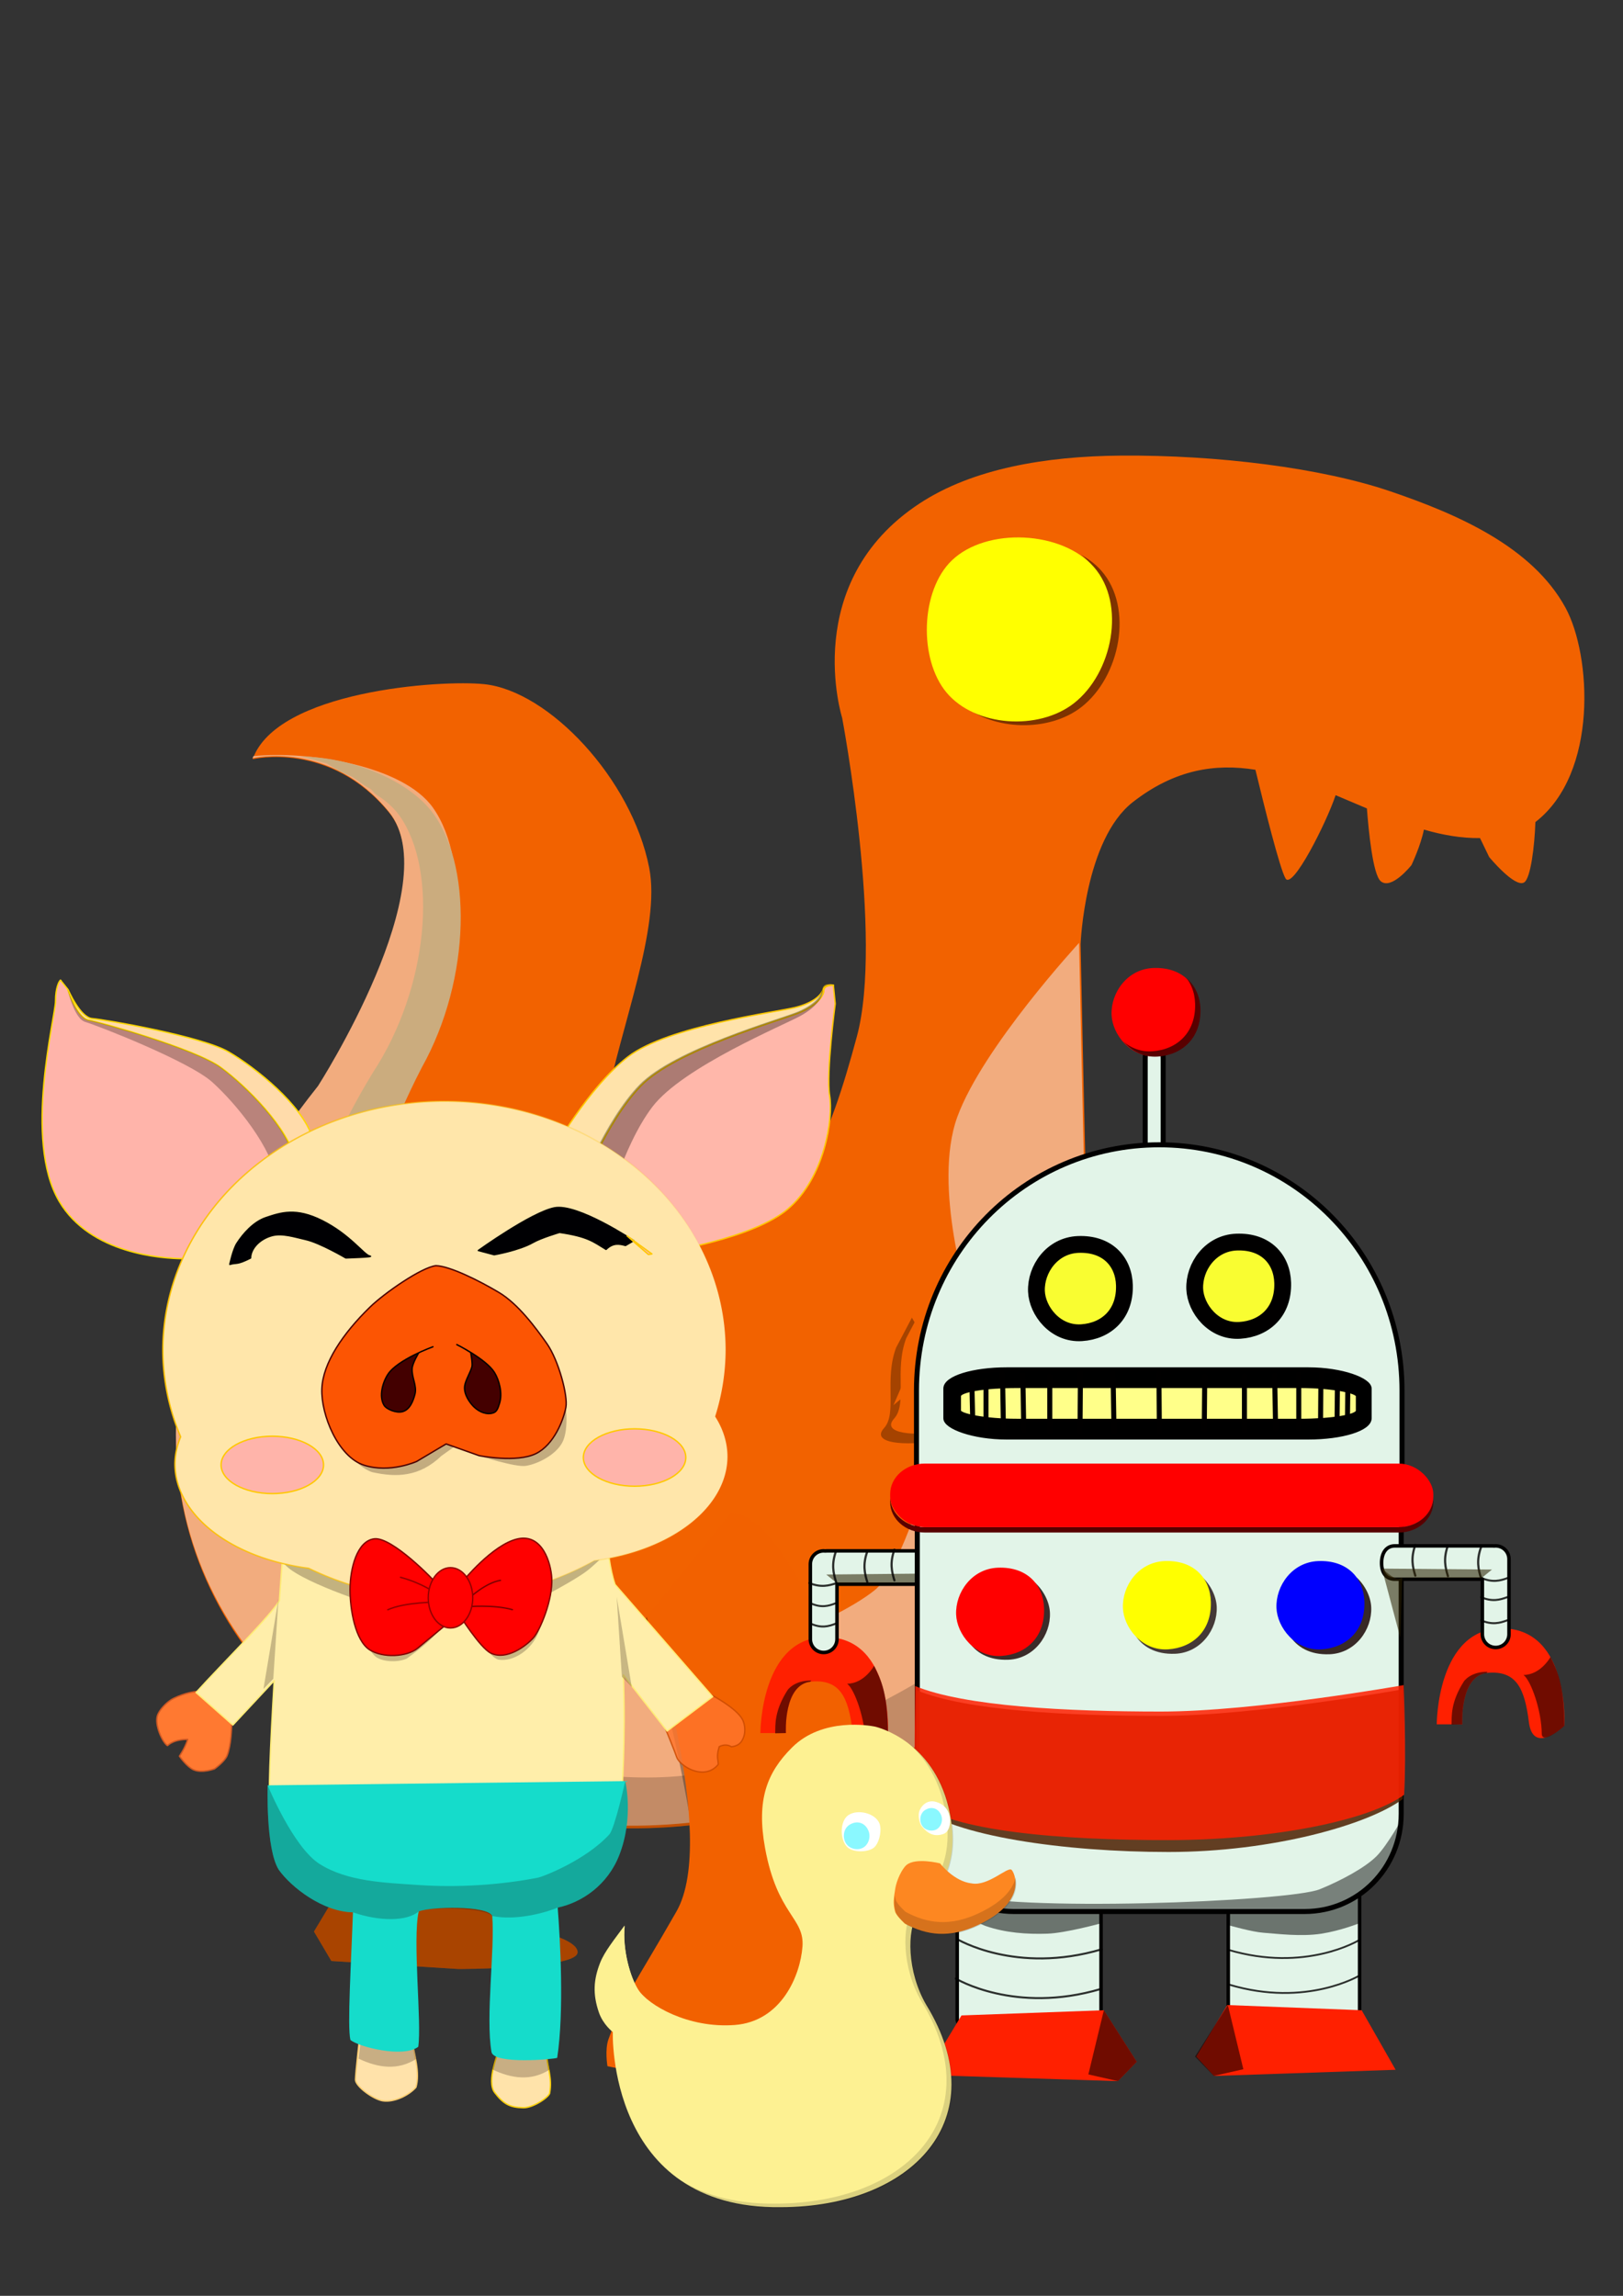 <?xml version="1.0" encoding="UTF-8" standalone="no"?>
<svg
   xmlns:dc="http://purl.org/dc/elements/1.1/"
   xmlns:cc="http://creativecommons.org/ns#"
   xmlns:rdf="http://www.w3.org/1999/02/22-rdf-syntax-ns#"
   xmlns:svg="http://www.w3.org/2000/svg"
   xmlns="http://www.w3.org/2000/svg"
   xmlns:xlink="http://www.w3.org/1999/xlink"
   id="svg8"
   version="1.1"
   viewBox="0 0 210 297"
   height="297mm"
   width="210mm">
  <rect x="0" y="0" width="210" height="297" fill="#333333" stroke="none"/>
  <title
     id="title1419">Group</title>
  <defs
     id="defs2">
    <linearGradient
       id="linearGradient4611">
      <stop
         id="stop4607"
         offset="0"
         style="stop-color:#fbbf00;stop-opacity:1;" />
      <stop
         id="stop4609"
         offset="1"
         style="stop-color:#fbbf00;stop-opacity:0;" />
    </linearGradient>
    <linearGradient
       gradientUnits="userSpaceOnUse"
       y2="481.737"
       x2="560.937"
       y1="481.737"
       x1="251.468"
       id="linearGradient4613"
       xlink:href="#linearGradient4611" />
  </defs>
  <g
     id="layer1">
    <g
       transform="matrix(0.923,0,0,0.923,15.875,17.975)"
       id="layer1-4">
      <path
         style="opacity:1;fill:#f26200;fill-opacity:1;stroke:none;stroke-width:1;stroke-linecap:round;stroke-linejoin:round;stroke-miterlimit:4;stroke-dasharray:none;stroke-dashoffset:0;stroke-opacity:1"
         d="m 44.628,221.621 -17.814,29.627 2.438,4.125 17.814,1.125 c 0,0 16.313,0 16.688,-2.25 0.375,-2.25 -9.001,-3.938 -9.001,-3.938 l 1.688,-21.189 z"
         id="path5339" />
      <path
         style="opacity:1;fill:#f26200;fill-opacity:1;stroke:none;stroke-width:3.78;stroke-linecap:round;stroke-linejoin:round;stroke-miterlimit:4;stroke-dasharray:none;stroke-dashoffset:0;stroke-opacity:1"
         d="m 528.055,167.48 c -39.986,0.303 -78.472,6.929 -106.377,25.223 -63.783,41.813 -41.105,113.393 -41.105,113.393 0,0 21.971,116.226 7.797,168.67 -14.174,52.444 -30.475,98.51 -76.541,107.723 -118.621,10.366 -20.828,-133.504 -33.309,-197.018 -9.254,-47.093 -53.113,-93.482 -87.17,-97.092 -23.175,-2.456 -109.849,3.542 -122.605,39.686 0,0 41.104,-9.92 72.287,28.35 31.183,38.27 -37.561,145.283 -37.561,145.283 -227.726,285.828 112.972,495.829 335.924,337.342 51.027,-39.687 73.705,-168.671 72.287,-205.523 -1.417,-36.852 -4.961,-207.65 -4.961,-207.65 0,0 2.129,-55.224 27.641,-75.121 22.306,-17.397 43.79,-20.491 64.848,-17.1 4.603,19.063 12.922,52.46 15.943,57.496 3.687,6.146 21.744,-29.777 26.48,-44.059 5.527,2.304 11.041,4.683 16.553,7.01 0.914,12.097 3.148,34.845 7.285,38.465 5.67,4.961 16.301,-8.504 16.301,-8.504 0,0 4.937,-10.391 6.562,-18.771 9.85,2.85 19.732,4.626 29.688,4.49 l 4.854,10.029 c 0,0 13.465,16.3 18.426,13.465 3.513,-2.007 5.595,-19.27 6.014,-31.959 33.433,-25.841 29.557,-88.35 15.957,-113.324 -17.66,-32.428 -57.405,-49.61 -92.84,-61.658 -36.158,-12.294 -90.966,-19.233 -142.377,-18.844 z"
         transform="scale(0.265)"
         id="path5337" />
      <path
         style="opacity:1;fill:#f26200;fill-opacity:1;stroke:none;stroke-width:1;stroke-linecap:round;stroke-linejoin:round;stroke-miterlimit:4;stroke-dasharray:none;stroke-dashoffset:0;stroke-opacity:1"
         d="m 118.694,163.117 c 0,0 13.876,-2.25 19.876,1.5 6,3.75 1.313,8.25 1.313,8.25 l 4.5,0.938 6.938,-3.375 -1.5,-6.375 c 0,0 -4.125,-5.25 -10.876,-6 -6.75,-0.75 -15.001,0 -16.688,0.188 -1.688,0.188 -3.563,4.875 -3.563,4.875 z"
         id="path5345" />
      <path
         id="path5480"
         d="m 44.628,221.621 -17.814,29.627 2.438,4.125 17.814,1.125 c 0,0 16.313,0 16.688,-2.25 0.375,-2.25 -9.001,-3.938 -9.001,-3.938 l 1.688,-21.189 z"
         style="opacity:1;fill:#000000;fill-opacity:0.302;stroke:none;stroke-width:1;stroke-linecap:round;stroke-linejoin:round;stroke-miterlimit:4;stroke-dasharray:none;stroke-dashoffset:0;stroke-opacity:1" />
      <path
         id="path5489"
         d="m 118.694,163.117 c 0,0 13.876,-2.25 19.876,1.5 6,3.75 1.313,8.25 1.313,8.25 l 4.5,0.938 6.938,-3.375 -1.5,-6.375 c 0,0 -4.125,-5.25 -10.876,-6 -6.75,-0.75 -15.001,0 -16.688,0.188 -1.688,0.188 -3.563,4.875 -3.563,4.875 z"
         style="opacity:1;fill:#000000;fill-opacity:0.329;stroke:none;stroke-width:1;stroke-linecap:round;stroke-linejoin:round;stroke-miterlimit:4;stroke-dasharray:none;stroke-dashoffset:0;stroke-opacity:1" />
      <path
         style="opacity:1;fill:#f2ac7e;fill-opacity:1;stroke:none;stroke-width:1;stroke-linecap:round;stroke-linejoin:round;stroke-miterlimit:4;stroke-dasharray:none;stroke-dashoffset:0;stroke-opacity:1"
         d="m 18.34,86.498 c -0.042,0.104 -0.114,0.196 -0.151,0.302 0,0 0.68,-0.164 1.828,-0.252 0.574,-0.044 1.266,-0.069 2.048,-0.045 0.782,0.024 1.655,0.098 2.593,0.25 0.938,0.152 1.94,0.384 2.98,0.725 0.52,0.17 1.05,0.368 1.585,0.596 0.536,0.229 1.078,0.488 1.623,0.783 0.545,0.294 1.093,0.623 1.64,0.991 0.548,0.368 1.095,0.774 1.638,1.223 0.543,0.449 1.083,0.94 1.616,1.477 0.533,0.537 1.059,1.12 1.575,1.753 0.258,0.316 0.49,0.65 0.698,1.001 0.208,0.351 0.39,0.717 0.55,1.099 0.16,0.382 0.297,0.778 0.412,1.189 0.115,0.41 0.209,0.834 0.282,1.27 0.146,0.872 0.211,1.791 0.205,2.748 -0.006,0.957 -0.082,1.951 -0.219,2.971 -0.136,1.02 -0.332,2.065 -0.577,3.124 -0.245,1.06 -0.538,2.133 -0.87,3.21 -0.331,1.077 -0.701,2.156 -1.097,3.228 -0.396,1.071 -0.819,2.134 -1.259,3.177 -0.879,2.086 -1.823,4.093 -2.744,5.93 -0.921,1.837 -1.818,3.504 -2.607,4.911 -1.576,2.813 -2.713,4.582 -2.713,4.582 -0.941,1.182 -1.846,2.358 -2.715,3.53 -0.869,1.172 -1.701,2.338 -2.499,3.498 -0.797,1.161 -1.559,2.316 -2.287,3.466 -0.727,1.15 -1.42,2.294 -2.079,3.431 -0.659,1.138 -1.284,2.269 -1.875,3.395 -0.592,1.125 -1.15,2.244 -1.675,3.356 -0.526,1.112 -1.019,2.218 -1.481,3.317 -0.461,1.099 -0.891,2.19 -1.289,3.274 -0.398,1.084 -0.766,2.162 -1.102,3.231 -0.337,1.07 -0.643,2.132 -0.919,3.186 -0.276,1.054 -0.523,2.1 -0.74,3.138 -0.217,1.038 -0.406,2.068 -0.566,3.09 -0.16,1.022 -0.291,2.035 -0.395,3.039 -0.104,1.004 -0.18,2 -0.229,2.986 -0.049,0.987 -0.071,1.964 -0.067,2.933 0.004,0.968 0.035,1.927 0.091,2.876 0.056,0.949 0.138,1.889 0.245,2.819 0.107,0.93 0.239,1.849 0.395,2.759 0.156,0.91 0.336,1.809 0.54,2.698 0.204,0.889 0.431,1.767 0.682,2.635 0.25,0.868 0.523,1.724 0.819,2.57 0.295,0.846 0.612,1.68 0.951,2.503 0.339,0.823 0.699,1.635 1.081,2.435 0.381,0.8 0.784,1.588 1.206,2.365 0.422,0.776 0.864,1.541 1.325,2.293 0.462,0.752 0.943,1.492 1.443,2.219 0.5,0.727 1.018,1.442 1.554,2.144 0.536,0.702 1.091,1.391 1.662,2.067 1.144,1.352 2.357,2.651 3.633,3.894 1.277,1.244 2.617,2.433 4.015,3.564 1.399,1.131 2.856,2.205 4.365,3.219 1.51,1.014 3.072,1.969 4.681,2.861 1.609,0.892 3.265,1.723 4.964,2.488 1.698,0.766 3.438,1.467 5.214,2.101 1.776,0.634 3.588,1.202 5.43,1.7 1.842,0.498 3.715,0.927 5.613,1.285 1.898,0.357 3.821,0.644 5.763,0.856 1.942,0.212 3.904,0.35 5.879,0.412 1.976,0.062 3.965,0.047 5.963,-0.046 1.998,-0.093 4.004,-0.265 6.013,-0.518 2.009,-0.253 4.021,-0.587 6.03,-1.005 2.009,-0.417 4.016,-0.918 6.014,-1.504 1.998,-0.587 3.988,-1.259 5.964,-2.02 0.988,-0.38 1.973,-0.783 2.953,-1.207 0.98,-0.425 1.957,-0.871 2.928,-1.341 0.971,-0.47 1.938,-0.961 2.899,-1.476 0.961,-0.515 1.917,-1.053 2.866,-1.614 0.949,-0.561 1.892,-1.145 2.828,-1.753 0.936,-0.608 1.866,-1.239 2.787,-1.894 0.844,-0.656 1.658,-1.405 2.444,-2.234 0.785,-0.829 1.542,-1.739 2.27,-2.718 0.728,-0.979 1.427,-2.026 2.097,-3.131 0.67,-1.105 1.313,-2.266 1.927,-3.473 0.614,-1.207 1.199,-2.46 1.757,-3.746 0.558,-1.286 1.087,-2.606 1.59,-3.948 0.502,-1.342 0.977,-2.706 1.424,-4.08 0.447,-1.374 0.867,-2.758 1.259,-4.141 0.393,-1.383 0.758,-2.764 1.097,-4.133 0.339,-1.368 0.651,-2.723 0.936,-4.053 0.571,-2.66 1.035,-5.221 1.395,-7.588 0.36,-2.367 0.617,-4.542 0.772,-6.429 0.077,-0.943 0.129,-1.815 0.156,-2.603 0.027,-0.788 0.028,-1.493 0.005,-2.102 -0.188,-4.875 -0.516,-18.61 -0.797,-31.127 -0.281,-12.516 -0.516,-23.814 -0.516,-23.814 0,0 -13.5,14.626 -17.063,24.377 -3.563,9.751 1.687,26.064 1.687,26.064 0,0 -6.75,35.064 -13.313,40.314 -5.566,4.453 -25.478,13.674 -45.753,10.126 -40.156,-10.686 -39.495,-51.658 -19.876,-83.818 7.875,-12.001 9.188,-28.314 3.75,-36.002 C 39.254,87.732 25.878,85.745 18.34,86.498 Z"
         id="path5355" />
      <path
         style="opacity:1;fill:#cbac7e;fill-opacity:1;stroke:none;stroke-width:1;stroke-linecap:round;stroke-linejoin:round;stroke-miterlimit:4;stroke-dasharray:none;stroke-dashoffset:0;stroke-opacity:1"
         d="m 90.41,210.093 c -6.881,1.974 -14.712,3.12 -22.752,2.293 -40.811,-7.822 -43.047,-48.738 -25.749,-82.204 7.008,-12.527 7.165,-28.893 1.197,-36.177 -3.461,-4.224 -11.097,-7.395 -18.21,-7.445 1.089,0.175 2.621,0.694 3.69,0.95 1.118,0.718 2.254,1.433 3.387,1.785 1.204,0.716 1.633,1.208 2.617,1.718 0.492,0.255 0.524,0.604 0.97,0.888 0.447,0.284 0.868,0.583 1.262,0.897 0.394,0.314 0.759,0.643 1.092,0.987 0.333,0.344 0.634,0.704 0.9,1.079 0.34,0.48 0.653,0.995 0.941,1.539 0.287,0.545 0.548,1.12 0.783,1.723 0.235,0.603 0.443,1.232 0.625,1.887 0.182,0.654 0.338,1.333 0.468,2.032 0.13,0.7 0.233,1.42 0.311,2.159 0.077,0.738 0.128,1.494 0.153,2.265 0.025,0.771 0.024,1.557 -0.003,2.354 -0.027,0.797 -0.08,1.607 -0.159,2.424 -0.079,0.817 -0.184,1.643 -0.315,2.474 -0.131,0.831 -0.288,1.667 -0.471,2.506 -0.183,0.838 -0.392,1.679 -0.626,2.519 -0.235,0.84 -0.495,1.678 -0.782,2.513 -0.286,0.834 -0.598,1.665 -0.936,2.487 -0.338,0.823 -0.702,1.638 -1.091,2.443 -0.389,0.805 -0.805,1.599 -1.245,2.379 -0.441,0.781 -0.908,1.548 -1.4,2.298 -1.226,2.01 -2.378,4.054 -3.451,6.124 -1.073,2.069 -2.066,4.164 -2.974,6.273 -0.909,2.109 -1.733,4.234 -2.467,6.365 -0.367,1.065 -0.711,2.132 -1.032,3.199 -0.321,1.067 -0.619,2.134 -0.893,3.2 -0.274,1.066 -0.525,2.132 -0.75,3.195 -0.226,1.063 -0.427,2.124 -0.603,3.182 -0.176,1.058 -0.327,2.113 -0.452,3.163 -0.125,1.05 -0.224,2.095 -0.297,3.135 -0.073,1.04 -0.119,2.074 -0.138,3.101 -0.019,1.027 -0.011,2.047 0.025,3.059 0.036,1.012 0.1,2.016 0.192,3.011 0.092,0.995 0.214,1.98 0.364,2.955 0.15,0.975 0.329,1.939 0.538,2.892 0.209,0.953 0.448,1.894 0.718,2.822 0.27,0.928 0.569,1.844 0.901,2.745 0.331,0.901 0.693,1.788 1.088,2.66 0.394,0.872 0.821,1.729 1.28,2.569 0.459,0.84 0.95,1.664 1.474,2.47 0.524,0.806 1.082,1.595 1.673,2.364 0.591,0.77 1.217,1.521 1.876,2.252 0.66,0.731 1.354,1.442 2.084,2.131 0.73,0.69 1.494,1.358 2.295,2.003 0.801,0.646 1.637,1.269 2.51,1.869 0.873,0.6 1.782,1.176 2.729,1.728 0.947,0.551 1.931,1.079 2.952,1.579 1.022,0.501 2.082,0.975 3.18,1.423 1.098,0.447 2.234,0.867 3.41,1.259 1.176,0.392 2.391,0.755 3.646,1.089 1.267,0.222 2.533,0.394 3.794,0.52 1.261,0.126 2.517,0.207 3.765,0.246 1.248,0.039 2.488,0.037 3.716,-0.002 1.228,-0.039 2.444,-0.115 3.645,-0.224 1.201,-0.109 2.388,-0.25 3.555,-0.42 1.168,-0.17 2.316,-0.369 3.444,-0.591 1.127,-0.223 2.233,-0.47 3.313,-0.736 1.08,-0.267 2.135,-0.553 3.161,-0.856 1.026,-0.302 2.023,-0.621 2.988,-0.95 0.965,-0.329 1.898,-0.67 2.796,-1.018 0.471,-0.182 0.842,-0.375 1.293,-0.56 z"
         id="path5395" />
      <path
         style="opacity:1;fill:#000000;fill-opacity:0.194;stroke:none;stroke-width:3.78;stroke-linecap:round;stroke-linejoin:round;stroke-miterlimit:4;stroke-dasharray:none;stroke-dashoffset:0;stroke-opacity:1"
         d="m 69.268,803.508 c 1.402,1.774 2.789,3.558 4.252,5.287 4.322,5.108 8.907,10.018 13.732,14.719 4.825,4.701 9.89,9.195 15.176,13.471 5.286,4.276 10.793,8.335 16.498,12.168 5.705,3.833 11.611,7.442 17.693,10.814 6.083,3.373 12.342,6.51 18.76,9.404 6.418,2.894 12.994,5.544 19.705,7.941 6.712,2.398 13.56,4.542 20.523,6.426 6.963,1.883 14.042,3.504 21.215,4.855 7.173,1.351 14.44,2.433 21.781,3.234 7.341,0.801 14.754,1.323 22.221,1.557 7.467,0.233 14.986,0.178 22.537,-0.174 7.551,-0.352 15.133,-1.003 22.727,-1.959 7.593,-0.956 15.197,-2.219 22.791,-3.797 7.594,-1.577 15.178,-3.469 22.73,-5.686 7.552,-2.217 15.072,-4.757 22.541,-7.631 3.734,-1.437 7.456,-2.96 11.162,-4.564 3.706,-1.605 7.395,-3.294 11.066,-5.068 3.672,-1.775 7.324,-3.633 10.957,-5.58 3.633,-1.947 7.246,-3.981 10.834,-6.102 3.588,-2.121 7.151,-4.329 10.689,-6.627 3.538,-2.298 7.052,-4.684 10.535,-7.16 3.189,-2.48 6.268,-5.31 9.236,-8.443 2.969,-3.134 5.828,-6.571 8.578,-10.27 2.75,-3.699 5.392,-7.657 7.926,-11.832 2.534,-4.175 4.961,-8.565 7.281,-13.127 2.32,-4.562 4.533,-9.299 6.641,-14.16 2.108,-4.861 4.11,-9.846 6.008,-14.918 1.898,-5.072 3.691,-10.226 5.381,-15.42 1.69,-5.193 3.276,-10.426 4.76,-15.652 1.484,-5.227 2.865,-10.45 4.145,-15.621 0.088,-0.355 0.155,-0.697 0.242,-1.051 -11.3,19.568 -32.648,53.531 -44.605,70.179 -14.174,19.735 -64.743,47.401 -133.238,71.578 -59.559,21.023 -186.306,-13.407 -250.879,-58.112 z"
         id="path5397"
         transform="scale(0.265)" />
      <path
         style="opacity:1;fill:#000000;fill-opacity:0.318;stroke:none;stroke-width:1;stroke-linecap:round;stroke-linejoin:round;stroke-miterlimit:4;stroke-dasharray:none;stroke-dashoffset:0;stroke-opacity:1"
         d="m 81.364,247.774 c 0.147,-0.902 -4.006,-28.559 -7.032,-32.927 -2.651,-3.826 -0.866,-7.738 -0.866,-7.738 l 9.344,31.464 z"
         id="path5478" />
      <path
         style="opacity:1;fill:#f26100;fill-opacity:1;stroke:none;stroke-width:1;stroke-linecap:round;stroke-linejoin:round;stroke-miterlimit:4;stroke-dasharray:none;stroke-dashoffset:0;stroke-opacity:1"
         d="m 73.466,207.109 c 0,0 10.164,30.825 4.164,41.326 -6,10.501 -7.203,11.544 -9.524,17.887 -0.545,1.489 -0.149,3.797 -0.149,3.797 0,0 12.298,2.693 16.611,2.318 4.313,-0.375 23.439,-0.938 27.752,-2.438 4.313,-1.5 -0.608,-5.782 -3.969,-5.409 0,0 -3.592,0.193 -6.055,-0.798 -1.566,-0.63 -3.341,-2.025 -3.675,-3.741 0.686,-2.778 2.233,-4.543 4.295,-10.73 2.571,-6.043 0.926,-30.378 -3.161,-38.082 -3.854,-7.266 -9.265,-18.807 -14.516,-18.619"
         id="path5341" />
      <path
         id="path5409"
         transform="scale(0.265)"
         style="opacity:1;fill:#000000;fill-opacity:0.318;stroke:none;stroke-width:1.134;stroke-linecap:round;stroke-linejoin:round;stroke-miterlimit:4;stroke-dasharray:none;stroke-dashoffset:0;stroke-opacity:1"
         d="m 417.498,623.404 -8.373,15.908 c -6.378,17.009 0.708,34.726 -6.379,42.521 -7.087,7.796 9.922,9.922 29.766,6.379 19.844,-3.544 42.523,2.125 42.523,2.125 0,0 22.678,12.756 23.387,19.135 0.211,1.897 0.727,5.106 1.242,8.555 -0.004,-0.188 -0.008,-0.376 -0.004,-0.564 0.007,-0.144 0.013,-0.26 0.029,-0.357 0.046,-0.279 0.183,-0.389 0.738,-0.436 0.044,-0.152 0.098,-0.297 0.158,-0.441 -0.011,-0.016 -0.028,-0.027 -0.039,-0.043 -0.091,-0.135 0.057,-0.845 0.047,-1.086 -0.049,-0.283 0.128,-0.537 0.221,-0.791 0.004,-0.011 -0.03,0.021 -0.037,0.01 -0.011,-0.015 -0.008,-0.04 -0.012,-0.061 0.082,-0.473 0.145,-0.614 0.277,-0.773 0.006,-0.023 0.011,-0.042 0.018,-0.066 0.002,-0.011 -0.002,-0.022 0,-0.033 0.002,-0.248 0.004,-0.496 0.004,-0.744 -0.003,-0.038 -0.005,-0.077 -0.008,-0.115 -0.009,-0.047 -0.012,-0.088 -0.008,-0.125 -0.002,-0.036 -0.005,-0.072 -0.006,-0.107 10e-4,-0.054 -0.05,-0.162 0.004,-0.162 0.148,-3.2e-4 0.296,0.012 0.445,0.018 0.004,-0.087 0.007,-0.17 0.023,-0.299 0.079,-0.624 0.039,-0.146 0.131,-0.602 0.135,-0.672 -0.011,-0.153 0.143,-0.654 0.059,-0.037 0.064,-0.045 0.062,-0.07 1.5e-4,-0.018 0.004,-0.036 0.004,-0.055 -0.008,-0.038 -0.024,-0.082 -0.023,-0.217 2.7e-4,-0.144 -0.003,-0.204 -0.006,-0.303 -0.002,-0.066 -0.002,-0.132 -0.002,-0.197 -6e-5,-0.027 -0.001,-0.075 0,-0.098 10e-4,-0.1 8e-4,-0.199 0.004,-0.299 0.18,0.019 0.362,0.027 0.543,0.037 0.063,-0.376 0.114,-0.753 0.123,-1.137 0.047,-0.309 0.092,-0.616 0.115,-0.924 0.023,-0.308 0.026,-0.618 -0.006,-0.93 -0.029,-0.487 0.014,-0.578 0.482,-0.459 -0.002,-0.007 0.049,-0.225 0.055,-0.248 0.037,-0.254 0.067,-0.509 0.121,-0.76 9.7e-4,-0.004 0.005,-0.015 0.006,-0.019 -0.005,-0.016 -0.01,-0.034 -0.008,-0.051 0.023,-0.164 0.053,-0.329 0.1,-0.488 0.023,-0.073 0.03,-0.18 0.102,-0.201 0.016,-0.005 0.033,-0.005 0.049,-0.01 0.021,-0.09 0.042,-0.179 0.06,-0.27 -0.012,-0.227 0.055,-0.444 0.109,-0.662 -0.005,-0.226 -0.008,-0.451 0.008,-0.457 0.005,-0.002 0.011,-0.002 0.016,-0.004 -9.9e-4,-0.009 -8.9e-4,-0.019 -0.002,-0.027 0.021,0.003 0.043,0.004 0.065,0.006 0.023,-0.191 0.069,-0.373 0.127,-0.553 -3.864,-3.327 -7.541,-6.531 -10.287,-9.137 -1.622,-1.539 -2.943,-2.886 -3.836,-3.957 -0.893,-1.071 -1.358,-1.868 -1.27,-2.311 0.088,-0.443 -0.365,-1.252 -1.262,-2.326 -0.897,-1.074 -2.239,-2.414 -3.922,-3.92 -1.683,-1.506 -3.708,-3.178 -5.979,-4.916 -2.27,-1.739 -4.784,-3.543 -7.441,-5.314 -2.658,-1.772 -5.459,-3.512 -8.305,-5.117 -2.846,-1.606 -5.737,-3.078 -8.572,-4.318 -2.835,-1.24 -5.614,-2.248 -8.238,-2.924 -1.312,-0.338 -2.584,-0.593 -3.807,-0.752 -1.222,-0.159 -2.395,-0.222 -3.502,-0.178 -2.215,0.088 -4.34,0.355 -6.365,0.752 -2.025,0.397 -3.949,0.926 -5.76,1.541 -1.811,0.615 -3.507,1.314 -5.078,2.055 -1.571,0.741 -3.016,1.522 -4.322,2.297 -2.613,1.55 -4.674,3.078 -6.08,4.219 -1.406,1.141 -2.16,1.893 -2.16,1.893 l 15.592,-36.143 z m 82.191,93.701 c 0.039,0.125 0.009,0.328 0.076,0.418 -0.014,-0.115 -0.031,-0.232 -0.033,-0.346 -0.026,0.019 -0.047,-0.086 -0.043,-0.072 z m 10.775,-9.256 c -0.002,0.009 -0.004,0.021 -0.006,0.029 0.003,-0.009 0.005,-0.018 0.008,-0.027 z m -10.504,12.145 c 0.003,0.021 0.005,0.038 0.008,0.059 0.002,-0.017 0.002,-0.035 0.004,-0.053 -0.004,-10e-4 -0.007,-0.005 -0.012,-0.006 z m 0.24,1.238 c -0.014,-0.008 -0.037,0.011 -0.059,0.025 0.001,0.009 0.003,0.018 0.004,0.027 0.026,-0.013 0.052,-0.025 0.078,-0.037 -0.008,-0.005 -0.015,-0.011 -0.023,-0.016 z m 4.281,6.906 c -0.062,0.102 -0.12,0.205 -0.182,0.307 0.017,0.008 0.056,0.026 0.072,0.033 0.037,-0.113 0.073,-0.227 0.109,-0.34 z" />
      <path
         style="opacity:1;fill:#f26200;fill-opacity:1;stroke:none;stroke-width:0.3;stroke-linecap:round;stroke-linejoin:round;stroke-miterlimit:4;stroke-dasharray:none;stroke-dashoffset:0;stroke-opacity:1"
         d="m 109.835,168.093 c -1.688,4.5 0.188,9.188 -1.688,11.251 -1.875,2.063 2.625,2.625 7.875,1.688 5.25,-0.938 11.251,0.563 11.251,0.563 0,0 6,3.375 6.188,5.063 0.188,1.688 1.313,6.938 0.188,7.313 -1.125,0.375 0,2.25 0,2.25 0,0 9.376,0.938 11.438,-0.375 2.063,-1.313 2.813,-6.75 1.313,-8.813 -1.5,-2.063 -10.688,-9.001 -10.501,-9.938 0.188,-0.938 -8.813,-8.063 -13.501,-7.875 -4.688,0.188 -7.875,3.375 -7.875,3.375 l 4.125,-9.563 -3.188,-5.625"
         id="path5343" />
      <path
         style="opacity:1;fill:#000000;fill-opacity:0.484;stroke:none;stroke-width:1;stroke-linecap:round;stroke-linejoin:round;stroke-miterlimit:4;stroke-dasharray:none;stroke-dashoffset:0;stroke-opacity:1"
         d="m 117.713,79.268 c 4.381,3.712 12.146,3.884 16.665,0.374 5.457,-4.239 7.378,-13.939 2.813,-19.126 -0.79,-0.898 -1.777,-1.646 -2.883,-2.255 0.129,0.102 0.268,0.193 0.391,0.3 0.323,0.281 0.626,0.58 0.905,0.897 0.285,0.324 0.545,0.666 0.78,1.023 0.235,0.357 0.446,0.729 0.633,1.114 0.187,0.385 0.35,0.783 0.49,1.191 0.14,0.408 0.256,0.826 0.35,1.253 0.094,0.426 0.166,0.861 0.216,1.3 0.05,0.44 0.078,0.885 0.085,1.333 0.014,0.896 -0.055,1.804 -0.203,2.705 -0.148,0.901 -0.374,1.794 -0.673,2.661 -0.299,0.867 -0.67,1.706 -1.108,2.5 -0.438,0.793 -0.943,1.54 -1.509,2.221 -0.283,0.341 -0.581,0.664 -0.894,0.969 -0.313,0.305 -0.64,0.591 -0.981,0.856 -0.618,0.48 -1.296,0.892 -2.019,1.235 -0.723,0.343 -1.489,0.618 -2.283,0.824 -0.793,0.207 -1.614,0.345 -2.444,0.416 -0.83,0.071 -1.67,0.074 -2.503,0.01 -0.833,-0.064 -1.659,-0.196 -2.46,-0.394 -0.802,-0.199 -1.579,-0.464 -2.316,-0.796 -0.375,-0.169 -0.702,-0.406 -1.053,-0.61 z"
         id="path5487" />
      <path
         style="opacity:1;fill:#ffff00;fill-opacity:1;stroke:none;stroke-width:1;stroke-linecap:round;stroke-linejoin:round;stroke-miterlimit:4;stroke-dasharray:none;stroke-dashoffset:0;stroke-opacity:1"
         d="m 116.257,59.049 c -4.435,4.227 -4.697,13.878 -0.75,18.564 4.032,4.787 12.871,5.339 17.814,1.5 5.457,-4.239 7.378,-13.939 2.813,-19.126 -4.461,-5.069 -14.987,-5.596 -19.876,-0.938 z"
         id="path5353" />
    </g>
    <g
       transform="matrix(0.893,0,0,0.893,-38.524,60.669)"
       id="layer1-0">
      <path
         transform="scale(0.265)"
         id="path4596"
         d="m 517.318,429.42 c -3.745,-3.254 -7.257,-6.212 -11.215,-9.789 -8.787,-7.942 -12.284,-11.314 -17.207,-15.939 11.067,13.357 22.268,26.256 24.439,26.256 0.392,0 2.898,-0.407 3.982,-0.527 z"
         style="opacity:1;fill:#fffaaa;fill-opacity:1;stroke:#ffc800;stroke-width:0.756;stroke-linecap:round;stroke-linejoin:round;stroke-miterlimit:4;stroke-dasharray:none;stroke-dashoffset:0;stroke-opacity:1" />
      <path
         transform="scale(0.265)"
         id="path4594"
         d="m 618.441,282.191 c 0,0 -1.294,-0.066 -2.594,0.254 -0.65,0.16 -1.302,0.417 -1.795,0.826 -0.493,0.41 -0.825,0.972 -0.84,1.744 -0.014,0.772 -0.266,1.675 -0.787,2.658 -0.521,0.983 -1.31,2.046 -2.4,3.137 -1.09,1.091 -2.48,2.21 -4.203,3.307 -1.723,1.096 -3.778,2.17 -6.197,3.168 -2.419,0.998 -7.837,2.759 -14.902,5.148 -7.066,2.389 -15.78,5.408 -24.789,8.918 -4.505,1.755 -9.083,3.633 -13.566,5.617 -4.484,1.985 -8.873,4.076 -12.998,6.256 -4.125,2.18 -7.987,4.451 -11.416,6.793 -1.714,1.171 -3.32,2.359 -4.797,3.564 -1.477,1.205 -2.824,2.427 -4.021,3.662 -2.394,2.47 -4.714,5.226 -6.941,8.158 -2.227,2.932 -4.361,6.04 -6.383,9.213 -2.022,3.173 -3.932,6.411 -5.711,9.605 -1.779,3.195 -3.429,6.346 -4.928,9.342 -2.998,5.992 -5.395,11.366 -7.045,15.242 -1.153,2.709 -1.414,3.426 -1.783,4.371 3.649,4.531 4.424,5.532 8.553,10.516 4.923,4.625 8.42,7.997 17.207,15.939 3.958,3.577 7.47,6.535 11.215,9.789 11.564,-1.281 57.676,-9.078 76.244,-24.861 20.31,-17.264 24.879,-49.759 22.848,-61.945 -2.031,-12.186 3.047,-50.268 3.047,-50.268 z"
         style="opacity:1;fill:#ffb7aa;fill-opacity:1;stroke:#ffc800;stroke-width:0.756;stroke-linecap:round;stroke-linejoin:round;stroke-miterlimit:4;stroke-dasharray:none;stroke-dashoffset:0;stroke-opacity:1" />
      <path
         transform="scale(0.265)"
         id="path4540"
         d="m 615.84,282.064 c -1.333,0.127 -2.731,0.635 -2.984,2.158 -0.508,3.047 -5.077,7.616 -15.232,10.154 -10.155,2.539 -69.561,10.154 -91.395,26.91 -21.833,16.756 -41.637,52.299 -41.637,52.299 0,0 8.596,10.705 15.752,19.59 0.369,-0.945 0.63,-1.662 1.783,-4.371 1.65,-3.876 4.047,-9.251 7.045,-15.242 1.499,-2.996 3.148,-6.147 4.928,-9.342 1.779,-3.195 3.689,-6.432 5.711,-9.605 2.022,-3.173 4.156,-6.281 6.383,-9.213 2.227,-2.932 4.547,-5.688 6.941,-8.158 1.197,-1.235 2.545,-2.457 4.021,-3.662 1.477,-1.205 3.083,-2.393 4.797,-3.564 3.429,-2.342 7.291,-4.613 11.416,-6.793 4.125,-2.18 8.514,-4.271 12.998,-6.256 4.484,-1.985 9.062,-3.862 13.566,-5.617 9.009,-3.51 17.724,-6.529 24.789,-8.918 7.066,-2.389 12.483,-4.15 14.902,-5.148 2.419,-0.998 4.474,-2.072 6.197,-3.168 1.723,-1.096 3.113,-2.216 4.203,-3.307 1.09,-1.091 1.88,-2.154 2.4,-3.137 0.521,-0.983 0.773,-1.886 0.787,-2.658 0.015,-0.772 0.347,-1.335 0.84,-1.744 0.493,-0.41 1.145,-0.666 1.795,-0.826 1.3,-0.32 2.594,-0.254 2.594,-0.254 0,0 -1.269,-0.254 -2.602,-0.127 z"
         style="opacity:1;fill:#ffe3aa;fill-opacity:1;stroke:#ffc800;stroke-width:0.756;stroke-linecap:round;stroke-linejoin:round;stroke-miterlimit:4;stroke-dasharray:none;stroke-dashoffset:0;stroke-opacity:1" />
      <path
         id="path4570"
         d="m 147.352,185.093 c -0.447,1.452 -0.159,1.8 -0.14,2.553 0,0 -0.882,1.357 -2.778,1.102 -1.54,-0.208 -2.982,-1.343 -3.251,-2.149 -0.269,-0.806 -1.601,-4.057 -1.601,-4.057 l 2.553,-6.448 4.03,1.478 c 0,0 3.643,1.897 4.546,3.573 0.375,0.696 0.453,1.771 0.199,2.499 -0.342,0.979 -0.835,1.331 -1.789,1.467 -0.599,-0.378 -1.274,-0.277 -1.768,-0.016 z"
         style="opacity:0.823;fill:#ff752c;fill-opacity:1;stroke:#ca4900;stroke-width:0.2;stroke-linecap:round;stroke-linejoin:round;stroke-miterlimit:4;stroke-dasharray:none;stroke-dashoffset:0;stroke-opacity:1" />
      <path
         id="path4572"
         d="m 70.336,184.045 c 0,0 -1.82,-0.107 -2.929,0.897 -0.696,-0.407 -1.937,-3.028 -1.435,-4.417 0.248,-0.685 1.25,-1.905 2.343,-2.434 3.33,-1.611 5.568,-0.897 8.232,-1.118 0,0 0.634,6.48 -0.5,9.409 -0.335,0.866 -1.827,1.93 -1.827,1.93 0,0 -1.786,0.671 -3.02,0.14 -0.999,-0.43 -2.063,-1.983 -2.063,-1.983 0,0 0.847,-1.214 1.198,-2.423 z"
         style="opacity:1;fill:#ff7931;fill-opacity:1;stroke:#cd5824;stroke-width:0.2;stroke-linecap:round;stroke-linejoin:round;stroke-miterlimit:4;stroke-dasharray:none;stroke-dashoffset:0;stroke-opacity:1" />
      <path
         transform="scale(0.265)"
         id="path4568"
         d="M 420.039,553.154 C 372.323,552.958 319.375,565.516 319.375,565.516 c -1.274,17.717 -2.931,40.48 -3.822,53.15 -4.956,8.452 -30.381,33.472 -45.572,50.208 l 20.128,17.772 22.61,-24.248 c -2.097,34.903 -3.514,66.581 -1.975,69.66 3.554,7.109 55.852,27.926 55.852,27.926 0,0 116.276,-24.371 118.307,-24.879 2.031,-0.508 17.771,-9.648 17.771,-9.648 0,0 2.311,-30.058 0.936,-66.172 11.626,14.866 23.945,30.631 23.945,30.631 l 24.879,-18.787 -53.355,-61.309 c -3.141,-9.071 -3.245,-17.872 -5.543,-26.025 -6.64,-23.563 -38.676,-30.497 -73.496,-30.641 z"
         style="opacity:1;fill:#ffeeaa;fill-opacity:1;stroke:#ffec77;stroke-width:0.756;stroke-linecap:round;stroke-linejoin:round;stroke-miterlimit:4;stroke-dasharray:none;stroke-dashoffset:0;stroke-opacity:1" />
      <path
         transform="scale(0.265)"
         id="path4605"
         d="m 322.141,387.117 c 7.812,-8.538 13.08,-16.47 11.451,-21.654 -5.585,-17.771 -30.972,-38.083 -45.697,-46.715 -14.725,-8.632 -68.038,-17.77 -74.639,-18.277 -6.601,-0.508 -13.201,-15.74 -13.201,-15.74 0,0 0.311,0.989 0.881,2.492 0.57,1.503 1.398,3.517 2.43,5.57 1.031,2.053 2.266,4.144 3.65,5.795 0.692,0.826 1.422,1.542 2.182,2.088 0.76,0.546 1.551,0.924 2.365,1.072 1.628,0.296 6.105,1.431 12.119,3.123 6.014,1.692 13.564,3.942 21.342,6.471 7.778,2.529 15.784,5.337 22.703,8.145 3.46,1.404 6.647,2.808 9.4,4.176 2.753,1.368 5.071,2.7 6.791,3.963 3.439,2.526 7.467,5.848 11.631,9.693 2.082,1.923 4.197,3.976 6.291,6.127 2.094,2.151 4.167,4.401 6.16,6.713 1.994,2.312 3.909,4.688 5.689,7.094 1.78,2.406 3.426,4.843 4.881,7.275 1.455,2.432 2.718,4.859 3.734,7.25 1.016,2.391 1.787,4.744 2.252,7.025 0.233,1.141 0.151,2.372 -0.203,3.68 -0.354,1.307 -0.983,2.691 -1.848,4.133 -0.097,0.161 -0.263,0.339 -0.365,0.502 z"
         style="opacity:1;fill:#ffdbaa;fill-opacity:1;stroke:#ffd700;stroke-width:0.756;stroke-linecap:round;stroke-linejoin:round;stroke-miterlimit:4;stroke-dasharray:none;stroke-dashoffset:0;stroke-opacity:1" />
      <path
         transform="scale(0.265)"
         id="path4603"
         d="m 262.98,432.373 c 1.715,0.019 4.605,0.111 4.605,0.111 0,0 14.014,-9.752 29.113,-21.996 -2.354,1.703 -4.619,3.444 -7.031,5.088 -4.652,3.171 -9.332,6.2 -13.736,8.959 -4.405,2.759 -8.533,5.247 -12.08,7.34 -0.521,0.307 -0.376,0.208 -0.871,0.498 z"
         style="opacity:1;fill:#fffaaa;fill-opacity:1;stroke:#ffd700;stroke-width:0.756;stroke-linecap:round;stroke-linejoin:round;stroke-miterlimit:4;stroke-dasharray:none;stroke-dashoffset:0;stroke-opacity:1" />
      <path
         transform="scale(0.265)"
         id="path4601"
         d="m 196.162,279.863 -0.17,-0.211 c 0,0 -0.772,1.099 -1.471,3.434 0.164,-0.429 0.324,-1.022 0.484,-1.367 0.62,-1.332 0.921,-1.582 1.156,-1.855 z"
         style="opacity:1;fill:#fffaaa;fill-opacity:1;stroke:#ffd700;stroke-width:0.756;stroke-linecap:round;stroke-linejoin:round;stroke-miterlimit:4;stroke-dasharray:none;stroke-dashoffset:0;stroke-opacity:1" />
      <path
         id="path4536"
         d="m 51.901,74.047 c -0.062,0.072 -0.142,0.138 -0.306,0.491 -0.042,0.091 -0.085,0.248 -0.128,0.362 -0.147,0.49 -0.283,1.171 -0.283,2.181 2e-6,2.284 -4.702,20.151 0.537,29.018 4.528,7.663 14.969,8.268 17.858,8.3 0.131,-0.077 0.093,-0.051 0.23,-0.132 0.938,-0.554 2.031,-1.212 3.196,-1.942 1.165,-0.73 2.404,-1.531 3.634,-2.37 0.638,-0.435 1.238,-0.896 1.86,-1.346 2.417,-1.96 4.839,-4.116 6.731,-6.184 0.027,-0.043 0.071,-0.09 0.097,-0.133 0.229,-0.382 0.395,-0.748 0.489,-1.093 0.094,-0.346 0.115,-0.672 0.054,-0.974 -0.123,-0.604 -0.327,-1.226 -0.596,-1.859 -0.269,-0.632 -0.603,-1.275 -0.988,-1.918 C 83.903,95.804 83.468,95.159 82.997,94.523 82.526,93.886 82.019,93.258 81.492,92.646 80.964,92.034 80.416,91.439 79.862,90.87 79.308,90.301 78.748,89.758 78.197,89.249 77.096,88.231 76.03,87.352 75.12,86.684 74.665,86.35 74.052,85.998 73.323,85.636 72.595,85.274 71.751,84.902 70.836,84.531 69.005,83.788 66.887,83.045 64.829,82.376 62.771,81.707 60.774,81.112 59.182,80.664 c -1.591,-0.448 -2.776,-0.748 -3.207,-0.826 -0.215,-0.039 -0.425,-0.139 -0.626,-0.284 -0.201,-0.145 -0.394,-0.334 -0.577,-0.552 -0.366,-0.437 -0.693,-0.99 -0.966,-1.533 -0.273,-0.543 -0.492,-1.076 -0.643,-1.474 -0.151,-0.398 -0.233,-0.659 -0.233,-0.659 z"
         style="opacity:1;fill:#ffb4aa;fill-opacity:1;stroke:#ffd700;stroke-width:0.2;stroke-linecap:round;stroke-linejoin:round;stroke-miterlimit:4;stroke-dasharray:none;stroke-dashoffset:0;stroke-opacity:1" />
      <path
         id="path4903"
         d="m 82.613,156.19 c 0,0 1.112,2.164 2.651,3.267 3.794,2.718 14.066,5.802 14.066,5.802 l 22.148,-1.695 c 0,0 4.684,-2.433 6.559,-3.821 1.963,-1.453 4.802,-4.65 4.802,-4.65 z"
         style="opacity:1;fill:#130000;fill-opacity:0.251;stroke:none;stroke-width:0.2;stroke-linecap:round;stroke-linejoin:round;stroke-miterlimit:4;stroke-dasharray:none;stroke-dashoffset:0;stroke-opacity:1" />
      <path
         id="path4975"
         d="m 163.629,74.663 c 0,0 -0.342,-0.018 -0.686,0.067 -0.172,0.042 -0.344,0.11 -0.475,0.219 -0.13,0.108 -0.218,0.257 -0.222,0.461 -0.004,0.204 -0.07,0.443 -0.208,0.703 -0.138,0.26 -0.347,0.541 -0.635,0.83 -0.288,0.289 -0.656,0.585 -1.112,0.875 -0.456,0.29 -1,0.574 -1.64,0.838 -0.64,0.264 -2.073,0.73 -3.943,1.362 -1.869,0.632 -4.175,1.431 -6.559,2.36 -1.192,0.464 -2.403,0.961 -3.589,1.486 -1.186,0.525 -2.348,1.078 -3.439,1.655 -1.091,0.577 -2.113,1.178 -3.02,1.797 -0.454,0.31 -0.878,0.624 -1.269,0.943 -0.391,0.319 -0.747,0.642 -1.064,0.969 -0.633,0.654 -1.247,1.383 -1.837,2.159 -0.589,0.776 -1.154,1.598 -1.689,2.438 -0.535,0.84 -1.04,1.696 -1.511,2.541 -0.471,0.845 -0.907,1.679 -1.304,2.472 -0.793,1.585 -1.427,3.007 -1.864,4.033 -0.305,0.717 -0.374,0.906 -0.472,1.157 0.966,1.199 1.17,1.464 2.263,2.782 0.587,0.552 1.456,1.343 2.053,1.901 -0.189,-0.186 -0.352,-0.339 -0.615,-0.596 0.068,-0.26 0.114,-0.456 0.333,-1.204 0.313,-1.07 0.776,-2.557 1.377,-4.224 0.301,-0.834 0.636,-1.713 1.005,-2.608 0.368,-0.895 0.77,-1.805 1.203,-2.701 0.433,-0.897 0.897,-1.779 1.391,-2.619 0.494,-0.84 1.018,-1.636 1.57,-2.36 0.276,-0.362 0.592,-0.724 0.943,-1.087 0.351,-0.363 0.736,-0.725 1.15,-1.086 0.828,-0.722 1.772,-1.438 2.788,-2.139 1.016,-0.701 2.104,-1.387 3.221,-2.047 1.116,-0.661 2.261,-1.296 3.39,-1.898 2.258,-1.202 4.454,-2.266 6.236,-3.114 1.782,-0.847 3.151,-1.478 3.756,-1.815 0.605,-0.337 1.112,-0.684 1.53,-1.025 0.419,-0.342 0.749,-0.679 1.001,-0.999 0.253,-0.321 0.427,-0.624 0.533,-0.899 0.106,-0.274 0.144,-0.52 0.124,-0.723 -0.02,-0.203 0.05,-0.361 0.166,-0.484 0.117,-0.123 0.28,-0.211 0.446,-0.273 0.332,-0.124 0.674,-0.147 0.674,-0.147 z"
         style="opacity:1;fill:#000000;fill-opacity:0.325;stroke:none;stroke-width:0.2;stroke-linecap:round;stroke-linejoin:round;stroke-miterlimit:4;stroke-dasharray:none;stroke-dashoffset:0;stroke-opacity:1" />
      <path
         id="path4992"
         d="m 82.824,104.805 c 0.843,-0.796 1.69,-1.595 2.409,-2.381 0.027,-0.043 0.071,-0.09 0.097,-0.133 0.229,-0.382 0.395,-0.748 0.489,-1.093 0.094,-0.346 0.115,-0.672 0.054,-0.974 C 85.749,99.621 85.545,98.999 85.276,98.366 85.008,97.734 84.673,97.091 84.288,96.448 83.903,95.804 83.468,95.159 82.997,94.523 82.526,93.886 82.019,93.258 81.492,92.646 80.964,92.034 80.416,91.439 79.862,90.87 79.308,90.301 78.748,89.758 78.197,89.249 77.096,88.231 76.03,87.352 75.12,86.684 74.665,86.35 74.052,85.998 73.323,85.636 72.595,85.274 71.751,84.902 70.836,84.531 69.005,83.788 66.887,83.045 64.829,82.376 62.771,81.707 60.774,81.112 59.182,80.664 57.591,80.216 56.407,79.916 55.976,79.837 55.761,79.798 55.551,79.698 55.35,79.554 55.149,79.409 54.956,79.22 54.773,79.001 54.407,78.565 54.08,78.011 53.807,77.468 c -0.273,-0.543 -0.492,-1.076 -0.643,-1.474 -0.151,-0.398 -0.233,-0.659 -0.233,-0.659 0,0 0.056,0.268 0.167,0.679 0.111,0.411 0.276,0.963 0.494,1.53 0.218,0.568 0.489,1.151 0.81,1.622 0.161,0.235 0.334,0.443 0.52,0.607 0.186,0.164 0.384,0.284 0.595,0.344 0.421,0.121 1.57,0.537 3.109,1.139 1.539,0.603 3.468,1.392 5.45,2.262 1.982,0.869 4.016,1.818 5.765,2.738 0.874,0.46 1.677,0.913 2.366,1.345 0.689,0.432 1.264,0.844 1.684,1.221 0.839,0.755 1.813,1.735 2.809,2.857 0.498,0.561 1.001,1.156 1.496,1.778 0.495,0.621 0.982,1.268 1.446,1.929 0.464,0.661 0.906,1.336 1.312,2.016 0.406,0.68 0.776,1.365 1.095,2.043 0.319,0.678 0.588,1.351 0.793,2.007 0.205,0.656 0.346,1.296 0.409,1.908 0.031,0.306 -0.022,0.629 -0.15,0.964 -0.059,0.155 -0.186,0.321 -0.275,0.482 z"
         style="opacity:1;fill:#000000;fill-opacity:0.276;stroke:none;stroke-width:0.2;stroke-linecap:round;stroke-linejoin:round;stroke-miterlimit:4;stroke-dasharray:none;stroke-dashoffset:0;stroke-opacity:0.256" />
      <path
         id="path4529"
         transform="scale(0.265)"
         d="m 405.693,345.66 a 153.849,136.077 0 0 0 -153.848,136.076 153.849,136.077 0 0 0 9.723,47.363 90.888,58.138 0 0 0 -3.123,14.838 90.888,58.138 0 0 0 73.092,57.004 153.849,136.077 0 0 0 74.156,16.873 153.849,136.077 0 0 0 82.045,-21.023 90.888,58.138 0 0 0 72.82,-56.916 90.888,58.138 0 0 0 -6.746,-21.879 153.849,136.077 0 0 0 5.73,-36.26 153.849,136.077 0 0 0 -153.85,-136.076 z"
         style="opacity:1;fill:#ffe6aa;fill-opacity:1;stroke:url(#linearGradient4613);stroke-width:0.756;stroke-linecap:round;stroke-linejoin:round;stroke-miterlimit:4;stroke-dasharray:none;stroke-dashoffset:0;stroke-opacity:1" />
      <path
         id="path4956"
         d="m 92.418,140.916 c 0,0 2.076,3.544 4.64,4.412 3.574,0.795 6.873,0.68 10.041,-2.358 l 2.204,-1.576 c 0,0 2.87,1.466 3.25,1.542 0,0 5.273,1.727 6.792,1.479 1.774,-0.289 4.304,-1.603 5.248,-3.347 1.144,-2.112 0.38,-6.389 0.38,-6.389 z"
         style="opacity:1;fill:#130000;fill-opacity:0.251;stroke:none;stroke-width:0.2;stroke-linecap:round;stroke-linejoin:round;stroke-miterlimit:4;stroke-dasharray:none;stroke-dashoffset:0;stroke-opacity:1" />
      <path
         id="path4542"
         d="m 115.415,119.285 c -2.835,-1.692 -7.104,-3.816 -9.109,-3.869 -2.085,0.229 -7.457,3.957 -9.572,6.015 -3.874,3.771 -6.825,8.073 -6.96,11.835 -0.134,3.762 2.352,9.846 6.114,11.055 3.762,1.209 7.629,-0.545 7.629,-0.545 l 4.264,-2.535 4.772,1.694 c 0,0 5.441,1.097 8.262,-0.303 2.628,-1.304 3.991,-4.939 4.317,-6.696 0.31,-1.672 -1.041,-6.759 -2.734,-9.205 -1.612,-2.284 -4.151,-5.757 -6.984,-7.447 z"
         style="opacity:1;fill:#fc5503;fill-opacity:1;stroke:#490000;stroke-width:0.2;stroke-linecap:round;stroke-linejoin:round;stroke-miterlimit:4;stroke-dasharray:none;stroke-dashoffset:0;stroke-opacity:1" />
      <path
         id="path4544"
         d="m 93.243,114.293 c 0,0 4.29,-0.134 3.484,-0.268 -0.806,-0.134 -2.855,-3.111 -6.945,-5.152 -3.765,-1.878 -5.941,-1.144 -8.088,-0.425 -1.837,0.615 -3.332,2.342 -4.228,3.73 -0.583,0.903 -1.025,3.056 -1.025,3.056 0.993,-0.303 0.979,0.113 3.005,-0.928 0.028,-1.414 1.368,-2.782 3.137,-3.247 1.456,-0.382 3.18,0.188 4.883,0.578 2.065,0.473 5.776,2.655 5.776,2.655 z"
         style="opacity:1;fill:#000003;fill-opacity:1;stroke:#000000;stroke-width:0.2;stroke-linecap:round;stroke-linejoin:round;stroke-miterlimit:4;stroke-dasharray:none;stroke-dashoffset:0;stroke-opacity:1" />
      <path
         id="path4546"
         d="m 112.445,113.219 c 0,0 7.658,-5.508 11.016,-6.18 3.359,-0.672 11.504,4.755 11.504,4.755 l -1.193,0.696 c -0.886,-0.238 -1.777,-0.437 -2.818,0.566 -1.873,-1.138 -2.664,-1.865 -6.739,-2.462 0,0 -2.652,0.78 -3.842,1.458 -2.04,1.162 -5.628,1.778 -5.628,1.778 z"
         style="opacity:1;fill:#000003;fill-opacity:1;stroke:#000000;stroke-width:0.2;stroke-linecap:round;stroke-linejoin:round;stroke-miterlimit:4;stroke-dasharray:none;stroke-dashoffset:0;stroke-opacity:1" />
      <path
         id="path4954"
         d="m 95.613,167.995 c 0,0 0.646,3.251 2.13,4.184 1.079,0.678 3.185,0.699 4.336,0.152 1.925,-1.386 3.372,-2.53 4.944,-4.336 0.782,-0.884 2.601,-2.113 2.601,-2.113 l 3.18,3.71 c 0,0 1.204,2.414 2.51,2.89 2.296,0.399 4.9,-1.538 5.781,-3.803 l 1.065,-2.738 z"
         style="opacity:1;fill:#130000;fill-opacity:0.231;stroke:none;stroke-width:0.2;stroke-linecap:round;stroke-linejoin:round;stroke-miterlimit:4;stroke-dasharray:none;stroke-dashoffset:0;stroke-opacity:1" />
      <path
         id="path4550"
         d="m 110.161,161.18 c 0,0 4.35,-5.376 7.977,-6.182 3.627,-0.806 4.825,3.553 4.944,5.675 0.174,3.122 -1.687,7.554 -2.667,8.66 -1.007,1.138 -3.87,3.314 -6.143,2.218 -1.578,-0.761 -4.648,-5.669 -4.648,-5.669 l 0.269,-3.896 z"
         style="opacity:1;fill:#ff0000;fill-opacity:1;stroke:#850000;stroke-width:0.2;stroke-linecap:round;stroke-linejoin:round;stroke-miterlimit:4;stroke-dasharray:none;stroke-dashoffset:0;stroke-opacity:1" />
      <path
         id="path4552"
         d="m 106.644,161.758 c -0.631,-0.837 -6.693,-7.042 -9.245,-6.773 -2.553,0.269 -3.539,4.389 -3.539,7.345 0,2.956 0.764,7.408 2.846,8.737 1.871,1.194 5.374,1.075 6.986,-0.269 1.612,-1.343 5.933,-4.917 5.933,-4.917 0.073,0.119 -1.903,-2.694 -2.98,-4.123 z"
         style="opacity:1;fill:#ff0000;fill-opacity:1;stroke:#7f0000;stroke-width:0.2;stroke-linecap:round;stroke-linejoin:round;stroke-miterlimit:4;stroke-dasharray:none;stroke-dashoffset:0;stroke-opacity:1" />
      <path
         id="path4582"
         d="m 106.662,164.148 c 0,0 -4.791,-0.032 -7.333,1.111"
         style="opacity:1;fill:#ff0000;fill-opacity:1;stroke:#920000;stroke-width:0.2;stroke-linecap:round;stroke-linejoin:round;stroke-miterlimit:4;stroke-dasharray:none;stroke-dashoffset:0;stroke-opacity:1" />
      <path
         id="path4580"
         d="m 106.345,162.91 c 0,0 -1.968,-1.492 -5.174,-2.349"
         style="opacity:1;fill:#ff0000;fill-opacity:1;stroke:#920000;stroke-width:0.2;stroke-linecap:round;stroke-linejoin:round;stroke-miterlimit:4;stroke-dasharray:none;stroke-dashoffset:0;stroke-opacity:1" />
      <path
         id="path4847"
         d="m 110.983,163.697 c 0,0 2.449,-2.343 4.668,-2.695"
         style="opacity:1;fill:none;fill-opacity:1;stroke:#7b0000;stroke-width:0.2;stroke-linecap:round;stroke-linejoin:round;stroke-miterlimit:4;stroke-dasharray:none;stroke-dashoffset:0;stroke-opacity:1" />
      <path
         id="path4849"
         d="m 110.853,164.823 c 0,0 3.789,-0.344 6.533,0.424"
         style="opacity:1;fill:none;fill-opacity:1;stroke:#7b0000;stroke-width:0.2;stroke-linecap:round;stroke-linejoin:round;stroke-miterlimit:4;stroke-dasharray:none;stroke-dashoffset:0;stroke-opacity:1" />
      <ellipse
         ry="4.366"
         rx="3.224"
         cy="163.531"
         cx="108.414"
         id="path4548"
         style="opacity:1;fill:#ff0000;fill-opacity:1;stroke:#920000;stroke-width:0.2;stroke-linecap:round;stroke-linejoin:round;stroke-miterlimit:4;stroke-dasharray:none;stroke-dashoffset:0;stroke-opacity:1" />
      <path
         id="path4562"
         d="m 98.632,236.403 c -1.418,-0.211 -3.98,-2.123 -3.98,-3.063 0,-0.94 0.637,-6.415 0.637,-6.415 l 3.795,-0.472 3.688,0.957 c 0.4,2.396 1.242,4.919 0.631,7.027 -1.009,1.159 -3.148,2.207 -4.77,1.965 z"
         style="opacity:1;fill:#ffe2aa;fill-opacity:1;stroke:#ffce72;stroke-width:0.2;stroke-linecap:round;stroke-linejoin:round;stroke-miterlimit:4;stroke-dasharray:none;stroke-dashoffset:0;stroke-opacity:1" />
      <path
         id="path4564"
         d="m 118.958,237.402 c -1.967,-0.038 -2.879,-0.554 -4.146,-2.208 -1.239,-1.618 0.589,-6.046 0.589,-6.046 l 6.859,0.177 c 0.194,2.238 0.897,3.781 0.53,5.878 0.087,0.525 -2.325,2.229 -3.832,2.199 z"
         style="opacity:1;fill:#ffe3aa;fill-opacity:1;stroke:#ffd20d;stroke-width:0.2;stroke-linecap:round;stroke-linejoin:round;stroke-miterlimit:4;stroke-dasharray:none;stroke-dashoffset:0;stroke-opacity:1" />
      <path
         id="path4931"
         transform="scale(0.265)"
         d="m 374.492,855.887 -14.342,1.781 c 0,0 -0.639,5.525 -1.262,11.367 10.821,5.121 21.394,6.513 31.451,0.168 -0.636,-3.233 -1.376,-6.495 -1.91,-9.699 z"
         style="opacity:1;fill:#130000;fill-opacity:0.231;stroke:none;stroke-width:0.756;stroke-linecap:round;stroke-linejoin:round;stroke-miterlimit:4;stroke-dasharray:none;stroke-dashoffset:0;stroke-opacity:1" />
      <path
         style="opacity:1;fill:#130000;fill-opacity:0.231;stroke:none;stroke-width:0.2;stroke-linecap:round;stroke-linejoin:round;stroke-miterlimit:4;stroke-dasharray:none;stroke-dashoffset:0;stroke-opacity:1"
         d="m 118.572,228.367 -3.171,0.78 c 0,0 -0.793,1.153 -0.957,2.699 2.863,1.355 5.661,1.723 8.321,0.044 -0.168,-0.855 -0.364,-1.719 -0.505,-2.566 z"
         id="path4944" />
      <path
         id="path4556"
         transform="scale(0.265)"
         d="m 504.645,717.301 -195.49,2.316 c 0,0 -1.178,34.655 6.059,46.172 6.999,9.766 24.16,22.956 40.553,23.25 -0.92,26.529 -3.157,62.603 -1.385,69.738 4.217,3.773 28.848,10.023 37.096,3.773 1.981,-13.349 -3.229,-58.381 0.254,-74.008 5.972,-2.557 37.793,-3.428 40.202,2.523 1.477,18.41 -3.71,55.156 -0.407,74.313 1.195,6.934 34.123,4.001 35.922,3.205 3.926,-25.538 1.564,-65.649 0.273,-82.129 13.274,-2.808 27.286,-12.338 33.656,-28.662 8.124,-20.818 3.268,-40.492 3.268,-40.492 z"
         style="opacity:1;fill:#15dccb;fill-opacity:1;stroke:none;stroke-width:0.756;stroke-linecap:round;stroke-linejoin:round;stroke-miterlimit:4;stroke-dasharray:none;stroke-dashoffset:0;stroke-opacity:1" />
      <path
         id="path4586"
         d="m 105.869,127.165 c 0,0 -5.109,1.847 -6.508,3.968 -0.777,1.178 -1.359,3.214 -0.571,4.508 0.352,0.578 1.757,1.16 2.667,0.921 1.066,-0.28 1.549,-1.533 1.809,-2.54 0.31,-1.196 -0.486,-2.418 -0.413,-3.682 0.048,-0.824 0.952,-2.286 0.952,-2.286"
         style="opacity:1;fill:#430000;fill-opacity:1;stroke:#030000;stroke-width:0.2;stroke-linecap:round;stroke-linejoin:round;stroke-miterlimit:4;stroke-dasharray:none;stroke-dashoffset:0;stroke-opacity:1" />
      <path
         id="path4588"
         d="m 109.329,126.848 c 0,0 4.226,2.101 5.428,4 0.709,1.121 1.228,3.047 0.762,4.508 -0.203,0.635 -0.354,1.176 -0.857,1.365 -0.931,0.35 -2.056,-0.07 -2.857,-0.857 -0.529,-0.52 -1.522,-1.788 -1.333,-3.047 0.124,-0.827 0.831,-1.938 1.048,-2.762 0.121,-0.461 -0.159,-1.936 -0.159,-1.936"
         style="opacity:1;fill:#440000;fill-opacity:1;stroke:#000000;stroke-width:0.2;stroke-linecap:round;stroke-linejoin:round;stroke-miterlimit:4;stroke-dasharray:none;stroke-dashoffset:0;stroke-opacity:1" />
      <ellipse
         cx="135.087"
         cy="143.208"
         rx="7.422"
         ry="4.157"
         id="path4617"
         style="opacity:1;fill:#ffb4aa;fill-opacity:1;stroke:#ffc800;stroke-width:0.2;stroke-linecap:round;stroke-linejoin:round;stroke-miterlimit:4;stroke-dasharray:none;stroke-dashoffset:0;stroke-opacity:1" />
      <ellipse
         style="opacity:1;fill:#ffb4aa;fill-opacity:1;stroke:#ffc800;stroke-width:0.2;stroke-linecap:round;stroke-linejoin:round;stroke-miterlimit:4;stroke-dasharray:none;stroke-dashoffset:0;stroke-opacity:1"
         id="ellipse4619"
         ry="4.157"
         rx="7.422"
         cy="144.277"
         cx="82.596" />
      <path
         id="path4905"
         transform="scale(0.265)"
         d="m 504.645,717.301 c 0,0 -5.688,25.881 -8.729,29.186 -13.224,14.374 -36.661,23.154 -38.811,23.572 -20.699,4.025 -43.942,5.55 -65.834,4.025 -18.062,-1.258 -38.472,-1.799 -53.76,-11.5 -14.49,-9.194 -28.357,-42.967 -28.357,-42.967 0,0 -1.178,34.655 6.059,46.172 6.999,9.766 24.16,22.956 40.553,23.25 14.28,4.936 29.414,5.11 35.965,-0.496 5.972,-2.557 36.069,-2.277 40.203,2.523 14.096,2.825 30.884,-2.493 35.787,-4.611 13.274,-2.808 27.286,-12.338 33.656,-28.662 8.124,-20.818 3.268,-40.492 3.268,-40.492 z"
         style="opacity:1;fill:#130000;fill-opacity:0.231;stroke:none;stroke-width:0.756;stroke-linecap:round;stroke-linejoin:round;stroke-miterlimit:4;stroke-dasharray:none;stroke-dashoffset:0;stroke-opacity:1" />
      <path
         id="path4950"
         d="m 81.313,176.742 1.427,-1.482 0.75,-11.571 z"
         style="opacity:1;fill:#130000;fill-opacity:0.231;stroke:none;stroke-width:0.2;stroke-linecap:round;stroke-linejoin:round;stroke-miterlimit:4;stroke-dasharray:none;stroke-dashoffset:0;stroke-opacity:1" />
      <path
         style="opacity:1;fill:#130000;fill-opacity:0.231;stroke:none;stroke-width:0.2;stroke-linecap:round;stroke-linejoin:round;stroke-miterlimit:4;stroke-dasharray:none;stroke-dashoffset:0;stroke-opacity:1"
         d="m 134.674,176.447 -1.427,-1.482 -0.75,-11.571 z"
         id="path4952" />
      <path
         transform="scale(0.265)"
         id="path4977"
         d="m 505.695,419.252 c 0.203,0.184 0.2,0.19 0.408,0.379 3.958,3.577 7.47,6.535 11.215,9.789 0.393,-0.043 1.456,-0.24 1.926,-0.299 -5.464,-3.926 -9.821,-7.106 -13.549,-9.869 z"
         style="opacity:1;fill:#ffb7aa;fill-opacity:1;stroke:#ffc800;stroke-width:0.756;stroke-linecap:round;stroke-linejoin:round;stroke-miterlimit:4;stroke-dasharray:none;stroke-dashoffset:0;stroke-opacity:1" />
      <path
         id="path4986"
         d="m 40.568,69.893 c -0.015,0.046 -0.03,0.088 -0.045,0.129 -0.003,0.01 -0.005,0.025 -0.008,0.035 0.018,-0.048 0.035,-0.119 0.053,-0.164 z"
         style="opacity:1;fill:#ffb4aa;fill-opacity:1;stroke:#ffd700;stroke-width:0.2;stroke-linecap:round;stroke-linejoin:round;stroke-miterlimit:4;stroke-dasharray:none;stroke-dashoffset:0;stroke-opacity:1" />
      <path
         id="path4984"
         d="m 40.987,69.206 -0.03,-0.037 c -0.062,0.072 -0.142,0.138 -0.306,0.491 -0.025,0.054 -0.051,0.138 -0.076,0.215 0.054,-0.109 0.111,-0.258 0.162,-0.344 0.141,-0.238 0.189,-0.265 0.251,-0.326 z"
         style="opacity:1;fill:#ffb4aa;fill-opacity:1;stroke:#ffd700;stroke-width:0.2;stroke-linecap:round;stroke-linejoin:round;stroke-miterlimit:4;stroke-dasharray:none;stroke-dashoffset:0;stroke-opacity:1" />
    </g>
    <g
       transform="matrix(0.649,0,0,0.649,80.93,109.609)"
       id="layer1-3">
      <rect
         style="opacity:1;fill:#e2f4e8;fill-opacity:1;stroke:#010000;stroke-width:0.7;stroke-linecap:round;stroke-linejoin:round;stroke-miterlimit:4;stroke-dasharray:none;stroke-dashoffset:0;stroke-opacity:1"
         id="rect5097"
         width="28.676"
         height="35.804"
         x="66.138"
         y="199.202"
         ry="1.326" />
      <rect
         style="opacity:1;fill:#e2f4e8;fill-opacity:1;stroke:#010000;stroke-width:0.7;stroke-linecap:round;stroke-linejoin:round;stroke-miterlimit:4;stroke-dasharray:none;stroke-dashoffset:0;stroke-opacity:1"
         id="rect5099"
         width="26.19"
         height="37.959"
         x="120.175"
         y="197.545"
         ry="3.978"
         rx="0.332" />
      <path
         id="path5206"
         d="m 153.543,243.684 -6.773,-11.869 -26.796,-1.036 -6.184,10.268 3.533,3.862 z"
         style="opacity:1;fill:#ff2000;fill-opacity:1;stroke:none;stroke-width:1.021;stroke-linecap:round;stroke-linejoin:round;stroke-miterlimit:4;stroke-dasharray:none;stroke-dashoffset:0;stroke-opacity:1" />
      <path
         style="opacity:1;fill:#000000;fill-opacity:0.527;stroke:none;stroke-width:1;stroke-linecap:round;stroke-linejoin:round;stroke-miterlimit:4;stroke-dasharray:none;stroke-dashoffset:0;stroke-opacity:1"
         d="m 66.033,211.562 c 0.377,0.094 3.696,2.75 5.84,3.485 3.89,1.334 8.135,1.647 12.246,1.507 3.643,-0.124 10.739,-2.072 10.739,-2.072 l 1.13,-9.231 H 66.881 Z"
         id="path5233" />
      <path
         id="path5235"
         d="m 120.197,214.859 c 0.377,0.094 4.71,1.341 6.971,1.507 2.76,0.203 7.522,0.82 11.586,0.188 3.832,-0.595 7.536,-2.072 7.536,-2.072 v -9.231 l -25.81,0.471 z"
         style="opacity:1;fill:#000000;fill-opacity:0.527;stroke:none;stroke-width:1;stroke-linecap:round;stroke-linejoin:round;stroke-miterlimit:4;stroke-dasharray:none;stroke-dashoffset:0;stroke-opacity:1" />
      <path
         style="opacity:1;fill:#ff2000;fill-opacity:1;stroke:none;stroke-width:1;stroke-linecap:round;stroke-linejoin:round;stroke-miterlimit:4;stroke-dasharray:none;stroke-dashoffset:0;stroke-opacity:1"
         d="m 26.896,176.568 h 5.087 c 0,0 -0.565,-9.797 5.087,-10.268 5.652,-0.471 7.347,3.014 8.195,9.797 0.848,6.782 7.065,0.754 7.065,0.754 0,0 1.13,-19.122 -12.152,-19.405 -13.282,-0.283 -13.282,19.122 -13.282,19.122 z"
         id="path5200" />
      <path
         style="opacity:1;fill:#e2f4e8;fill-opacity:1;stroke:#010000;stroke-width:2.646;stroke-linecap:round;stroke-linejoin:round;stroke-miterlimit:4;stroke-dasharray:none;stroke-dashoffset:0;stroke-opacity:1"
         d="m 149.105,529.232 c -5.553,0 -10.025,4.472 -10.025,10.025 v 2.506 53.877 c 0,5.553 4.472,10.025 10.025,10.025 5.553,0 10.023,-4.472 10.023,-10.025 v -41.348 h 65.781 c 6.942,0 12.529,-5.588 12.529,-12.529 0,-6.942 -5.588,-12.531 -12.529,-12.531 h -73.299 c -0.454,0 -0.902,0.026 -1.344,0.072 -0.382,-0.044 -0.768,-0.072 -1.162,-0.072 z"
         transform="scale(0.265)"
         id="rect5114" />
      <path
         style="opacity:1;fill:#2b2000;fill-opacity:0.566;stroke:none;stroke-width:0.39;stroke-linecap:round;stroke-linejoin:round;stroke-miterlimit:4;stroke-dasharray:none;stroke-dashoffset:0;stroke-opacity:0.81"
         d="m 59.345,144.775 -19.311,0.188 2.069,1.693 17.43,-0.087 z"
         id="path5282" />
      <rect
         style="opacity:1;fill:#e2f4e8;fill-opacity:1;stroke:#010000;stroke-width:1;stroke-linecap:round;stroke-linejoin:round;stroke-miterlimit:4;stroke-dasharray:none;stroke-dashoffset:0;stroke-opacity:1"
         id="rect5155"
         width="3.58"
         height="30.52"
         x="103.618"
         y="36.071"
         rx="6.911"
         ry="6.071" />
      <path
         style="opacity:1;fill:#e2f4e8;fill-opacity:1;stroke:#010000;stroke-width:1;stroke-linecap:round;stroke-linejoin:round;stroke-miterlimit:4;stroke-dasharray:none;stroke-dashoffset:0;stroke-opacity:1"
         d="m 106.417,59.304 c -26.813,0 -48.4,21.847 -48.4,48.985 v 15.098 c 0,1.353 0.056,2.692 0.161,4.017 v 65.27 c 0,10.781 8.576,19.461 19.228,19.461 h 58.02 c 10.653,0 19.228,-8.68 19.228,-19.461 v -65.27 c 0.105,-1.325 0.161,-2.664 0.161,-4.017 v -15.098 c 0,-27.138 -21.586,-48.985 -48.4,-48.985 z"
         id="rect5101" />
      <path
         id="path5202"
         d="m 161.739,174.825 h 5.087 c 0,0 -0.565,-9.797 5.087,-10.268 5.652,-0.471 7.347,3.014 8.195,9.797 0.848,6.782 7.065,0.754 7.065,0.754 0,0 1.13,-19.122 -12.152,-19.405 -13.282,-0.283 -13.282,19.122 -13.282,19.122 z"
         style="opacity:1;fill:#ff2000;fill-opacity:1;stroke:none;stroke-width:1;stroke-linecap:round;stroke-linejoin:round;stroke-miterlimit:4;stroke-dasharray:none;stroke-dashoffset:0;stroke-opacity:1" />
      <path
         style="opacity:1;fill:#e2f4e8;fill-opacity:1;stroke:#010000;stroke-width:2.646;stroke-linecap:round;stroke-linejoin:round;stroke-miterlimit:4;stroke-dasharray:none;stroke-dashoffset:0;stroke-opacity:1"
         d="m 578.877,525.475 c -6.942,0 -10.037,5.944 -10.037,12.885 0,6.942 3.096,12.173 10.037,12.173 h 65.781 v 41.35 c 0,5.553 4.47,10.023 10.023,10.023 5.553,0 10.025,-4.47 10.025,-10.023 v -53.879 -2.506 c 0,-5.553 -4.472,-10.023 -10.025,-10.023 -0.396,0 -0.784,0.028 -1.168,0.072 -0.44,-0.046 -0.886,-0.072 -1.338,-0.072 z"
         transform="scale(0.265)"
         id="rect5106" />
      <rect
         rx="12.201"
         ry="3.799"
         y="104.091"
         x="63.806"
         height="13.533"
         width="84.523"
         id="rect5135"
         style="opacity:1;fill:#000000;fill-opacity:1;stroke:#010000;stroke-width:0.865;stroke-linecap:round;stroke-linejoin:round;stroke-miterlimit:4;stroke-dasharray:none;stroke-dashoffset:0;stroke-opacity:1" />
      <rect
         style="opacity:1;fill:#ffff89;fill-opacity:1;stroke:#010000;stroke-width:0.59;stroke-linecap:round;stroke-linejoin:round;stroke-miterlimit:4;stroke-dasharray:none;stroke-dashoffset:0;stroke-opacity:1"
         id="rect5130"
         width="79.311"
         height="6.713"
         x="66.596"
         y="107.494"
         ry="1.884"
         rx="11.449" />
      <path
         style="opacity:1;fill:#ffff00;fill-opacity:0.787;stroke:#010000;stroke-width:0.7;stroke-linecap:round;stroke-linejoin:round;stroke-miterlimit:4;stroke-dasharray:none;stroke-dashoffset:0;stroke-opacity:1"
         d="m 90.93,96.763 c -4.018,-0.04 -8.665,-4.564 -8.454,-8.454 0.296,-5.436 3.231,-7.948 7.791,-8.951 5.763,0.939 8.027,4.104 8.951,8.122 -0.845,6.939 -4.966,8.456 -8.288,9.283 z"
         id="path5145" />
      <path
         id="path5139"
         d="m 90.93,96.763 c -5.239,0.337 -8.849,-4.372 -8.995,-8.265 -0.166,-4.4 3.118,-9.12 8.312,-9.328 5.841,-0.234 9.094,3.428 9.225,8.122 0.161,5.767 -3.607,9.154 -8.542,9.471 z"
         style="opacity:1;fill:none;fill-opacity:0.136;stroke:#010000;stroke-width:3.35;stroke-linecap:round;stroke-linejoin:round;stroke-miterlimit:4;stroke-dasharray:none;stroke-dashoffset:0;stroke-opacity:1" />
      <path
         id="path5143"
         d="m 122.486,96.292 c -4.018,-0.04 -8.665,-4.564 -8.454,-8.454 0.296,-5.436 3.231,-7.948 7.791,-8.951 5.763,0.939 8.027,4.104 8.951,8.122 -0.845,6.939 -4.966,8.456 -8.288,9.283 z"
         style="opacity:1;fill:#ffff00;fill-opacity:0.787;stroke:#010000;stroke-width:0.7;stroke-linecap:round;stroke-linejoin:round;stroke-miterlimit:4;stroke-dasharray:none;stroke-dashoffset:0;stroke-opacity:1" />
      <path
         style="opacity:1;fill:none;fill-opacity:0.136;stroke:#010000;stroke-width:3.35;stroke-linecap:round;stroke-linejoin:round;stroke-miterlimit:4;stroke-dasharray:none;stroke-dashoffset:0;stroke-opacity:1"
         d="m 122.486,96.292 c -5.239,0.337 -8.848,-4.372 -8.995,-8.265 -0.166,-4.4 3.118,-9.12 8.312,-9.328 5.841,-0.234 9.094,3.428 9.225,8.122 0.161,5.767 -3.607,9.154 -8.542,9.471 z"
         id="path5141" />
      <path
         style="opacity:1;fill:#160000;fill-opacity:0.829;stroke:none;stroke-width:1;stroke-linecap:round;stroke-linejoin:round;stroke-miterlimit:4;stroke-dasharray:none;stroke-dashoffset:0;stroke-opacity:1"
         d="m 140.369,160.856 c 5.194,-0.208 8.478,-4.928 8.312,-9.328 -0.079,-2.103 -1.194,-4.419 -3.006,-6.075 0.251,0.394 0.487,0.795 0.673,1.21 0.22,0.492 0.394,0.994 0.517,1.494 0.123,0.501 0.196,1 0.214,1.486 0.021,0.55 -0.013,1.105 -0.097,1.656 -0.084,0.551 -0.219,1.097 -0.402,1.629 -0.183,0.532 -0.413,1.051 -0.689,1.546 -0.276,0.495 -0.596,0.967 -0.959,1.406 -0.362,0.439 -0.767,0.845 -1.21,1.209 -0.443,0.364 -0.925,0.686 -1.443,0.956 -0.518,0.27 -1.071,0.489 -1.658,0.646 -0.587,0.158 -1.206,0.254 -1.855,0.28 -0.73,0.029 -1.42,-0.002 -2.069,-0.089 -0.648,-0.087 -1.255,-0.229 -1.819,-0.421 -0.564,-0.192 -1.086,-0.433 -1.564,-0.719 -0.351,-0.21 -0.652,-0.467 -0.955,-0.722 1.445,2.423 4.147,3.989 8.008,3.835 z"
         id="path5220" />
      <path
         id="path5147"
         d="m 138.782,159.876 c -5.239,0.337 -8.848,-4.372 -8.995,-8.265 -0.166,-4.4 3.118,-9.12 8.312,-9.328 5.841,-0.234 9.094,3.428 9.225,8.122 0.161,5.767 -3.607,9.154 -8.542,9.471 z"
         style="opacity:1;fill:#0000ff;fill-opacity:1;stroke:none;stroke-width:1;stroke-linecap:round;stroke-linejoin:round;stroke-miterlimit:4;stroke-dasharray:none;stroke-dashoffset:0;stroke-opacity:1" />
      <path
         id="path5218"
         d="m 109.566,160.761 c 5.194,-0.208 8.478,-4.928 8.312,-9.328 -0.079,-2.103 -1.194,-4.419 -3.006,-6.075 0.251,0.394 0.487,0.795 0.673,1.21 0.22,0.492 0.394,0.994 0.517,1.494 0.123,0.501 0.196,1 0.214,1.486 0.021,0.55 -0.013,1.105 -0.097,1.656 -0.084,0.551 -0.219,1.097 -0.402,1.629 -0.183,0.532 -0.413,1.051 -0.689,1.546 -0.276,0.495 -0.596,0.967 -0.959,1.406 -0.362,0.439 -0.767,0.845 -1.21,1.209 -0.443,0.364 -0.925,0.686 -1.443,0.956 -0.518,0.27 -1.071,0.489 -1.658,0.646 -0.587,0.158 -1.206,0.254 -1.855,0.28 -0.73,0.029 -1.42,-0.002 -2.069,-0.089 -0.648,-0.087 -1.255,-0.229 -1.819,-0.421 -0.564,-0.192 -1.086,-0.433 -1.564,-0.719 -0.351,-0.21 -0.652,-0.467 -0.955,-0.722 1.445,2.423 4.147,3.989 8.008,3.835 z"
         style="opacity:1;fill:#160000;fill-opacity:0.764;stroke:none;stroke-width:1;stroke-linecap:round;stroke-linejoin:round;stroke-miterlimit:4;stroke-dasharray:none;stroke-dashoffset:0;stroke-opacity:1" />
      <path
         style="opacity:1;fill:#ffff00;fill-opacity:1;stroke:none;stroke-width:1;stroke-linecap:round;stroke-linejoin:round;stroke-miterlimit:4;stroke-dasharray:none;stroke-dashoffset:0;stroke-opacity:1"
         d="m 108.168,159.876 c -5.239,0.337 -8.849,-4.372 -8.995,-8.265 -0.166,-4.4 3.118,-9.12 8.312,-9.328 5.841,-0.234 9.094,3.428 9.225,8.122 0.161,5.767 -3.607,9.154 -8.542,9.471 z"
         id="path5149" />
      <path
         style="opacity:1;fill:#160000;fill-opacity:0.818;stroke:none;stroke-width:1;stroke-linecap:round;stroke-linejoin:round;stroke-miterlimit:4;stroke-dasharray:none;stroke-dashoffset:0;stroke-opacity:1"
         d="m 76.314,161.95 c 5.194,-0.208 8.478,-4.928 8.312,-9.328 -0.079,-2.103 -1.194,-4.419 -3.006,-6.075 0.251,0.394 0.487,0.795 0.673,1.21 0.22,0.492 0.394,0.994 0.517,1.494 0.123,0.501 0.196,1 0.214,1.486 0.021,0.55 -0.013,1.105 -0.097,1.656 -0.084,0.551 -0.219,1.097 -0.402,1.629 -0.183,0.532 -0.413,1.051 -0.689,1.546 -0.276,0.495 -0.596,0.967 -0.959,1.406 -0.362,0.439 -0.767,0.845 -1.21,1.209 -0.443,0.364 -0.925,0.686 -1.443,0.956 -0.518,0.27 -1.071,0.489 -1.658,0.646 -0.587,0.158 -1.206,0.254 -1.855,0.28 -0.73,0.029 -1.42,-0.002 -2.069,-0.089 -0.648,-0.087 -1.255,-0.229 -1.819,-0.421 -0.564,-0.192 -1.086,-0.433 -1.564,-0.719 -0.351,-0.21 -0.652,-0.467 -0.955,-0.722 1.445,2.423 4.147,3.989 8.008,3.835 z"
         id="path5208" />
      <path
         id="path5151"
         d="m 74.916,161.195 c -5.239,0.337 -8.849,-4.372 -8.995,-8.265 -0.166,-4.4 3.118,-9.12 8.312,-9.328 5.841,-0.234 9.094,3.428 9.225,8.122 0.161,5.767 -3.607,9.154 -8.542,9.471 z"
         style="opacity:1;fill:#ff0000;fill-opacity:1;stroke:none;stroke-width:1;stroke-linecap:round;stroke-linejoin:round;stroke-miterlimit:4;stroke-dasharray:none;stroke-dashoffset:0;stroke-opacity:1" />
      <path
         style="opacity:1;fill:#590000;fill-opacity:1;stroke:none;stroke-width:1.106;stroke-linecap:round;stroke-linejoin:round;stroke-miterlimit:4;stroke-dasharray:none;stroke-dashoffset:0;stroke-opacity:1"
         d="m 59.684,136.592 c -3.829,0 -6.911,-2.707 -6.911,-6.07 v -0.536 c 0,-0.09 0.026,-0.173 0.03,-0.261 0.016,0.327 0.038,0.654 0.11,0.965 0.092,0.396 0.227,0.778 0.402,1.141 0.174,0.363 0.388,0.708 0.636,1.031 0.248,0.323 0.531,0.624 0.843,0.898 0.312,0.274 0.654,0.522 1.022,0.74 0.368,0.218 0.761,0.405 1.175,0.558 0.414,0.153 0.848,0.272 1.299,0.353 0.451,0.081 0.918,0.123 1.396,0.123 h 94.462 c 0.479,0 0.946,-0.042 1.396,-0.123 0.451,-0.081 0.885,-0.2 1.299,-0.353 0.414,-0.153 0.807,-0.34 1.174,-0.558 0.368,-0.218 0.71,-0.466 1.022,-0.74 0.312,-0.274 0.595,-0.575 0.843,-0.898 0.248,-0.323 0.461,-0.668 0.636,-1.031 0.174,-0.363 0.31,-0.745 0.402,-1.141 0.072,-0.312 0.094,-0.638 0.11,-0.965 0.004,0.089 0.03,0.172 0.03,0.261 v 0.536 c 0,3.363 -3.082,6.07 -6.911,6.07 z"
         id="rect5222" />
      <rect
         style="opacity:1;fill:#ff0000;fill-opacity:1;stroke:none;stroke-width:1.106;stroke-linecap:round;stroke-linejoin:round;stroke-miterlimit:4;stroke-dasharray:none;stroke-dashoffset:0;stroke-opacity:1"
         id="rect5153"
         width="108.284"
         height="12.677"
         x="52.773"
         y="122.845"
         rx="6.911"
         ry="6.071" />
      <path
         style="opacity:1;fill:#ff0000;fill-opacity:1;stroke:none;stroke-width:1;stroke-linecap:round;stroke-linejoin:round;stroke-miterlimit:4;stroke-dasharray:none;stroke-dashoffset:0;stroke-opacity:1"
         d="m 105.907,41.657 c -5.239,0.337 -8.849,-4.372 -8.995,-8.265 -0.166,-4.4 3.118,-9.12 8.312,-9.328 5.841,-0.234 9.094,3.428 9.225,8.122 0.161,5.767 -3.607,9.154 -8.542,9.471 z"
         id="path5157" />
      <path
         style="opacity:1;fill:#4d2000;fill-opacity:0.853;stroke:none;stroke-width:0.997;stroke-linecap:round;stroke-linejoin:round;stroke-miterlimit:4;stroke-dasharray:none;stroke-dashoffset:0;stroke-opacity:1"
         d="m 58.12,168.056 c 0,0 -0.197,18.16 -0.094,22.984 7.269,6.07 29.452,9.231 50.244,9.231 20.677,0 39.808,-5.424 46.687,-10.55 0.476,-8.054 -0.094,-21.854 -0.094,-21.854 0,0 -29.379,5.275 -48.092,5.275 -18.713,0 -38.829,-1.036 -48.653,-5.087 z"
         id="path5280" />
      <path
         style="opacity:1;fill:#ff2000;fill-opacity:0.853;stroke:none;stroke-width:1;stroke-linecap:round;stroke-linejoin:round;stroke-miterlimit:4;stroke-dasharray:none;stroke-dashoffset:0;stroke-opacity:1"
         d="m 57.744,167.195 c 0,0 -0.198,18.16 -0.094,22.984 7.319,6.07 29.557,7.724 50.49,7.724 20.818,0 40.173,-3.917 47.099,-9.043 0.48,-8.054 -0.094,-21.854 -0.094,-21.854 0,0 -29.578,5.275 -48.418,5.275 -18.84,0 -39.092,-1.036 -48.983,-5.087 z"
         id="path5163" />
      <path
         style="opacity:1;fill:#ffff89;fill-opacity:1;stroke:#010000;stroke-width:1;stroke-linecap:round;stroke-linejoin:round;stroke-miterlimit:4;stroke-dasharray:none;stroke-dashoffset:0;stroke-opacity:1"
         d="m 71.873,106.248 -2e-6,9.702"
         id="path5169" />
      <path
         style="opacity:1;fill:#ffff89;fill-opacity:1;stroke:#010000;stroke-width:1;stroke-linecap:round;stroke-linejoin:round;stroke-miterlimit:4;stroke-dasharray:none;stroke-dashoffset:0;stroke-opacity:1"
         d="m 75.17,104.93 0.188,11.21"
         id="path5171" />
      <path
         style="opacity:1;fill:#ffff89;fill-opacity:1;stroke:#010000;stroke-width:1;stroke-linecap:round;stroke-linejoin:round;stroke-miterlimit:4;stroke-dasharray:none;stroke-dashoffset:0;stroke-opacity:1"
         d="m 79.221,105.212 0.188,11.021"
         id="path5173" />
      <path
         style="opacity:1;fill:#ffff89;fill-opacity:1;stroke:#010000;stroke-width:1;stroke-linecap:round;stroke-linejoin:round;stroke-miterlimit:4;stroke-dasharray:none;stroke-dashoffset:0;stroke-opacity:1"
         d="m 84.59,105.495 -10e-7,11.021"
         id="path5175" />
      <path
         style="opacity:1;fill:#ffff89;fill-opacity:1;stroke:#010000;stroke-width:1;stroke-linecap:round;stroke-linejoin:round;stroke-miterlimit:4;stroke-dasharray:none;stroke-dashoffset:0;stroke-opacity:1"
         d="m 90.713,104.647 -0.094,11.869"
         id="path5177" />
      <path
         style="opacity:1;fill:#ffff89;fill-opacity:1;stroke:#010000;stroke-width:1;stroke-linecap:round;stroke-linejoin:round;stroke-miterlimit:4;stroke-dasharray:none;stroke-dashoffset:0;stroke-opacity:1"
         d="m 97.213,104.835 0.188,11.681"
         id="path5179" />
      <path
         style="opacity:1;fill:#ffff89;fill-opacity:1;stroke:#010000;stroke-width:1;stroke-linecap:round;stroke-linejoin:round;stroke-miterlimit:4;stroke-dasharray:none;stroke-dashoffset:0;stroke-opacity:1"
         d="m 106.35,104.835 0.094,11.681"
         id="path5181" />
      <path
         style="opacity:1;fill:#ffff89;fill-opacity:1;stroke:#010000;stroke-width:1;stroke-linecap:round;stroke-linejoin:round;stroke-miterlimit:4;stroke-dasharray:none;stroke-dashoffset:0;stroke-opacity:1"
         d="m 115.487,105.495 -0.094,10.55"
         id="path5183" />
      <path
         style="opacity:1;fill:#ffff89;fill-opacity:1;stroke:#010000;stroke-width:1;stroke-linecap:round;stroke-linejoin:round;stroke-miterlimit:4;stroke-dasharray:none;stroke-dashoffset:0;stroke-opacity:1"
         d="m 123.4,105.401 v 10.927"
         id="path5185" />
      <path
         style="opacity:1;fill:#ffff89;fill-opacity:1;stroke:#010000;stroke-width:1;stroke-linecap:round;stroke-linejoin:round;stroke-miterlimit:4;stroke-dasharray:none;stroke-dashoffset:0;stroke-opacity:1"
         d="m 129.429,105.306 0.188,10.644"
         id="path5187" />
      <path
         style="opacity:1;fill:#ffff89;fill-opacity:1;stroke:#010000;stroke-width:1;stroke-linecap:round;stroke-linejoin:round;stroke-miterlimit:4;stroke-dasharray:none;stroke-dashoffset:0;stroke-opacity:1"
         d="m 134.233,105.024 v 10.833"
         id="path5189" />
      <path
         style="opacity:1;fill:#ffff89;fill-opacity:1;stroke:#010000;stroke-width:1;stroke-linecap:round;stroke-linejoin:round;stroke-miterlimit:4;stroke-dasharray:none;stroke-dashoffset:0;stroke-opacity:1"
         d="m 138.66,104.835 -0.094,11.021"
         id="path5191" />
      <path
         style="opacity:1;fill:#ffff89;fill-opacity:1;stroke:#010000;stroke-width:1;stroke-linecap:round;stroke-linejoin:round;stroke-miterlimit:4;stroke-dasharray:none;stroke-dashoffset:0;stroke-opacity:1"
         d="m 141.957,105.872 -0.094,9.137"
         id="path5193" />
      <path
         style="opacity:1;fill:#ffff89;fill-opacity:1;stroke:#010000;stroke-width:1;stroke-linecap:round;stroke-linejoin:round;stroke-miterlimit:4;stroke-dasharray:none;stroke-dashoffset:0;stroke-opacity:1"
         d="m 144.029,106.625 -0.094,7.818"
         id="path5195" />
      <path
         style="opacity:1;fill:#ffff89;fill-opacity:1;stroke:#010000;stroke-width:1;stroke-linecap:round;stroke-linejoin:round;stroke-miterlimit:4;stroke-dasharray:none;stroke-dashoffset:0;stroke-opacity:1"
         d="m 69.047,106.248 0.188,8.195"
         id="path5197" />
      <path
         style="opacity:1;fill:#ff2000;fill-opacity:1;stroke:none;stroke-width:1.051;stroke-linecap:round;stroke-linejoin:round;stroke-miterlimit:4;stroke-dasharray:none;stroke-dashoffset:0;stroke-opacity:1"
         d="m 59.816,244.72 7.174,-11.869 28.383,-1.036 6.55,10.268 -3.743,3.862 z"
         id="path5204" />
      <path
         style="opacity:1;fill:none;fill-opacity:0.527;stroke:#010000;stroke-width:0.4;stroke-linecap:round;stroke-linejoin:round;stroke-miterlimit:4;stroke-dasharray:none;stroke-dashoffset:0;stroke-opacity:0.81"
         d="m 66.033,217.591 c 0,0 11.775,7.159 28.919,2.072"
         id="path5237" />
      <path
         id="path5239"
         d="m 65.845,225.503 c 0,0 11.775,7.159 28.919,2.072"
         style="opacity:1;fill:none;fill-opacity:0.527;stroke:#010000;stroke-width:0.4;stroke-linecap:round;stroke-linejoin:round;stroke-miterlimit:4;stroke-dasharray:none;stroke-dashoffset:0;stroke-opacity:0.81" />
      <path
         id="path5243"
         d="m 146.196,217.873 c 0,0 -10.615,6.501 -26.071,1.882"
         style="opacity:1;fill:none;fill-opacity:0.527;stroke:#010000;stroke-width:0.362;stroke-linecap:round;stroke-linejoin:round;stroke-miterlimit:4;stroke-dasharray:none;stroke-dashoffset:0;stroke-opacity:0.81" />
      <path
         style="opacity:1;fill:none;fill-opacity:0.527;stroke:#010000;stroke-width:0.362;stroke-linecap:round;stroke-linejoin:round;stroke-miterlimit:4;stroke-dasharray:none;stroke-dashoffset:0;stroke-opacity:0.81"
         d="m 146.448,224.835 c 0,0 -10.615,6.501 -26.071,1.882"
         id="path5245" />
      <path
         style="opacity:1;fill:none;fill-opacity:0.527;stroke:#010000;stroke-width:0.4;stroke-linecap:round;stroke-linejoin:round;stroke-miterlimit:4;stroke-dasharray:none;stroke-dashoffset:0;stroke-opacity:0.81"
         d="m 170.593,154.101 c 2.199,0.944 3.723,0.538 5.181,0"
         id="path5247" />
      <path
         id="path5249"
         d="m 170.593,149.485 c 2.199,0.944 3.723,0.538 5.181,0"
         style="opacity:1;fill:none;fill-opacity:0.527;stroke:#010000;stroke-width:0.4;stroke-linecap:round;stroke-linejoin:round;stroke-miterlimit:4;stroke-dasharray:none;stroke-dashoffset:0;stroke-opacity:0.81" />
      <path
         style="opacity:1;fill:none;fill-opacity:0.527;stroke:#010000;stroke-width:0.4;stroke-linecap:round;stroke-linejoin:round;stroke-miterlimit:4;stroke-dasharray:none;stroke-dashoffset:0;stroke-opacity:0.81"
         d="m 170.689,145.662 c 2.199,0.944 3.723,0.538 5.181,0"
         id="path5251" />
      <path
         id="path5253"
         d="m 170.566,139.547 c -0.944,2.596 -0.538,4.394 0,6.115"
         style="opacity:1;fill:none;fill-opacity:0.527;stroke:#010000;stroke-width:0.435;stroke-linecap:round;stroke-linejoin:round;stroke-miterlimit:4;stroke-dasharray:none;stroke-dashoffset:0;stroke-opacity:0.81" />
      <path
         style="opacity:1;fill:none;fill-opacity:0.527;stroke:#010000;stroke-width:0.435;stroke-linecap:round;stroke-linejoin:round;stroke-miterlimit:4;stroke-dasharray:none;stroke-dashoffset:0;stroke-opacity:0.81"
         d="m 163.972,139.17 c -0.944,2.596 -0.538,4.394 0,6.115"
         id="path5256" />
      <path
         id="path5258"
         d="m 157.472,139.076 c -0.944,2.596 -0.538,4.394 0,6.115"
         style="opacity:1;fill:none;fill-opacity:0.527;stroke:#010000;stroke-width:0.435;stroke-linecap:round;stroke-linejoin:round;stroke-miterlimit:4;stroke-dasharray:none;stroke-dashoffset:0;stroke-opacity:0.81" />
      <path
         style="opacity:1;fill:none;fill-opacity:0.527;stroke:#010000;stroke-width:0.435;stroke-linecap:round;stroke-linejoin:round;stroke-miterlimit:4;stroke-dasharray:none;stroke-dashoffset:0;stroke-opacity:0.81"
         d="m 53.621,140.018 c -0.944,2.596 -0.538,4.394 0,6.115"
         id="path5260" />
      <path
         id="path5262"
         d="m 48.216,140.359 c -0.944,2.596 -0.538,4.394 0,6.115"
         style="opacity:1;fill:none;fill-opacity:0.527;stroke:#010000;stroke-width:0.435;stroke-linecap:round;stroke-linejoin:round;stroke-miterlimit:4;stroke-dasharray:none;stroke-dashoffset:0;stroke-opacity:0.81" />
      <path
         style="opacity:1;fill:none;fill-opacity:0.527;stroke:#010000;stroke-width:0.435;stroke-linecap:round;stroke-linejoin:round;stroke-miterlimit:4;stroke-dasharray:none;stroke-dashoffset:0;stroke-opacity:0.81"
         d="m 41.977,140.3 c -0.944,2.596 -0.538,4.394 0,6.115"
         id="path5264" />
      <path
         id="path5267"
         d="m 36.656,146.657 c 2.312,0.944 3.914,0.538 5.447,0"
         style="opacity:1;fill:none;fill-opacity:0.527;stroke:#010000;stroke-width:0.41;stroke-linecap:round;stroke-linejoin:round;stroke-miterlimit:4;stroke-dasharray:none;stroke-dashoffset:0;stroke-opacity:0.81" />
      <path
         style="opacity:1;fill:none;fill-opacity:0.527;stroke:#010000;stroke-width:0.389;stroke-linecap:round;stroke-linejoin:round;stroke-miterlimit:4;stroke-dasharray:none;stroke-dashoffset:0;stroke-opacity:0.81"
         d="m 36.955,150.707 c 2.081,0.944 3.523,0.538 4.902,0"
         id="path5269" />
      <path
         id="path5271"
         d="m 36.932,154.751 c 2.118,0.966 3.586,0.551 4.989,0"
         style="opacity:1;fill:none;fill-opacity:0.527;stroke:#010000;stroke-width:0.397;stroke-linecap:round;stroke-linejoin:round;stroke-miterlimit:4;stroke-dasharray:none;stroke-dashoffset:0;stroke-opacity:0.81" />
      <path
         id="path5284"
         d="m 150.81,143.781 21.948,0.188 -2.069,1.693 -17.43,-0.087 c -1.689,0.444 -1.712,-0.811 -2.449,-1.794 z"
         style="opacity:1;fill:#2b2000;fill-opacity:0.566;stroke:none;stroke-width:0.39;stroke-linecap:round;stroke-linejoin:round;stroke-miterlimit:4;stroke-dasharray:none;stroke-dashoffset:0;stroke-opacity:0.81" />
      <path
         style="opacity:1;fill:#2b2000;fill-opacity:0.566;stroke:none;stroke-width:0.4;stroke-linecap:round;stroke-linejoin:round;stroke-miterlimit:4;stroke-dasharray:none;stroke-dashoffset:0;stroke-opacity:0.81"
         d="m 150.81,143.781 3.676,13.806 0.361,-12.011 c -1.4,0.763 -2.706,-0.835 -4.037,-1.794 z"
         id="path5286" />
      <path
         style="opacity:1;fill:#590000;fill-opacity:1;stroke:none;stroke-width:3.78;stroke-linecap:round;stroke-linejoin:round;stroke-miterlimit:4;stroke-dasharray:none;stroke-dashoffset:0;stroke-opacity:1"
         d="m 374.508,145.904 c 6.012,7.122 14.909,12.239 25.771,11.541 18.65,-1.199 32.894,-14.002 32.285,-35.797 -0.269,-9.62 -4.118,-17.988 -11.002,-23.588 0.511,0.626 1.117,1.178 1.572,1.846 1.133,1.662 2.093,3.447 2.877,5.336 0.784,1.889 1.39,3.882 1.816,5.957 0.427,2.075 0.674,4.231 0.736,6.449 0.076,2.724 -0.082,5.308 -0.449,7.746 -0.368,2.438 -0.946,4.731 -1.717,6.873 -0.771,2.142 -1.733,4.133 -2.865,5.969 -1.133,1.835 -2.437,3.515 -3.891,5.033 -1.454,1.519 -3.058,2.877 -4.793,4.068 -1.735,1.192 -3.598,2.218 -5.572,3.072 -1.974,0.855 -4.059,1.54 -6.232,2.047 -2.173,0.507 -4.434,0.838 -6.766,0.988 -2.475,0.159 -4.856,0.019 -7.125,-0.375 -2.269,-0.394 -4.427,-1.041 -6.463,-1.9 -2.036,-0.86 -3.951,-1.931 -5.727,-3.17 -0.89,-0.621 -1.637,-1.395 -2.457,-2.096 z"
         id="path5293"
         transform="scale(0.265)" />
      <path
         style="opacity:1;fill:#000000;fill-opacity:0.469;stroke:none;stroke-width:0.4;stroke-linecap:round;stroke-linejoin:round;stroke-miterlimit:4;stroke-dasharray:none;stroke-dashoffset:0;stroke-opacity:0.81"
         d="m 66.288,208.498 c 9.685,3.843 65.924,1.716 72.128,-0.798 4.242,-1.719 9.134,-4.348 11.395,-6.666 2.098,-2.151 5.051,-7.464 5.051,-7.464 l -2.686,9.626 c -2.735,3.056 -5.699,5.928 -9.559,8.083 -11.76,1.06 -22.608,0.754 -33.911,1.13 H 76.301 c -3.435,-1.141 -7.197,-1.737 -10.012,-3.912 z"
         id="path5297" />
      <path
         style="opacity:1;fill:#160000;fill-opacity:0.612;stroke:none;stroke-width:1;stroke-linecap:round;stroke-linejoin:round;stroke-miterlimit:4;stroke-dasharray:none;stroke-dashoffset:0;stroke-opacity:0.81"
         d="m 49.572,163.157 c 0,0 -1.926,3.525 -5.369,3.574 1.525,1.175 3.587,7.127 3.631,11.705 0.023,2.374 4.606,-1.549 4.496,-1.585 -0.05,-8.328 -1.352,-10.78 -2.758,-13.694 z"
         id="path5299" />
      <path
         style="opacity:1;fill:#160000;fill-opacity:0.612;stroke:none;stroke-width:1;stroke-linecap:round;stroke-linejoin:round;stroke-miterlimit:4;stroke-dasharray:none;stroke-dashoffset:0;stroke-opacity:0.81"
         d="m 29.851,176.615 2.132,-0.047 c 0,0 -0.035,-0.612 0,-1.538 0.018,-0.463 0.053,-1.004 0.119,-1.586 0.066,-0.582 0.164,-1.206 0.305,-1.833 0.141,-0.627 0.327,-1.258 0.569,-1.855 0.243,-0.597 0.543,-1.16 0.914,-1.653 0.185,-0.246 0.388,-0.475 0.611,-0.681 0.222,-0.206 0.464,-0.39 0.727,-0.546 0.263,-0.156 0.546,-0.286 0.853,-0.383 0.23,-0.073 0.486,-0.109 0.742,-0.145 0.076,-0.079 0.155,-0.196 0.229,-0.253 -3.443,-0.049 -4.734,1.903 -4.734,1.903 -2.702,4.227 -2.413,7.003 -2.467,8.616 z"
         id="path5301" />
      <path
         id="path5308"
         d="m 184.414,161.413 c 0,0 -1.926,3.525 -5.369,3.574 1.525,1.175 3.587,7.127 3.631,11.705 0.023,2.374 4.606,-1.549 4.496,-1.585 -0.05,-8.328 -1.352,-10.78 -2.758,-13.694 z"
         style="opacity:1;fill:#160000;fill-opacity:0.612;stroke:none;stroke-width:1;stroke-linecap:round;stroke-linejoin:round;stroke-miterlimit:4;stroke-dasharray:none;stroke-dashoffset:0;stroke-opacity:0.81" />
      <path
         id="path5310"
         d="m 164.693,174.872 2.132,-0.047 c 0,0 -0.035,-0.612 0,-1.538 0.018,-0.463 0.053,-1.004 0.119,-1.586 0.066,-0.582 0.164,-1.206 0.305,-1.833 0.141,-0.627 0.327,-1.258 0.569,-1.855 0.243,-0.597 0.543,-1.16 0.914,-1.653 0.185,-0.246 0.388,-0.475 0.611,-0.681 0.222,-0.206 0.464,-0.39 0.727,-0.546 0.263,-0.156 0.546,-0.286 0.853,-0.383 0.23,-0.073 0.486,-0.109 0.742,-0.145 0.076,-0.079 0.155,-0.196 0.229,-0.253 -3.443,-0.049 -4.734,1.903 -4.734,1.903 -2.702,4.227 -2.413,7.003 -2.467,8.616 z"
         style="opacity:1;fill:#160000;fill-opacity:0.612;stroke:none;stroke-width:1;stroke-linecap:round;stroke-linejoin:round;stroke-miterlimit:4;stroke-dasharray:none;stroke-dashoffset:0;stroke-opacity:0.81" />
      <path
         style="opacity:1;fill:#160000;fill-opacity:0.612;stroke:none;stroke-width:1;stroke-linecap:round;stroke-linejoin:round;stroke-miterlimit:4;stroke-dasharray:none;stroke-dashoffset:0;stroke-opacity:0.81"
         d="m 92.285,244.608 3.088,-12.793 6.55,10.268 c 0,0 -3.743,3.862 -3.743,3.862 z"
         id="path5312" />
      <path
         id="path5314"
         d="m 123.185,243.571 -3.088,-12.793 -6.55,10.268 c 0,0 3.743,3.862 3.743,3.862 z"
         style="opacity:1;fill:#160000;fill-opacity:0.612;stroke:none;stroke-width:1;stroke-linecap:round;stroke-linejoin:round;stroke-miterlimit:4;stroke-dasharray:none;stroke-dashoffset:0;stroke-opacity:0.81" />
    </g>
    <g
       transform="matrix(0.336,0,0,0.336,67.216,204.709)"
       id="layer1-48">
      <path
         style="opacity:1;fill:#fdf192;fill-opacity:1;stroke:none;stroke-width:0.7;stroke-linecap:round;stroke-linejoin:round;stroke-miterlimit:4;stroke-dasharray:none;stroke-dashoffset:0;stroke-opacity:1"
         d="m 35.929,173.114 c 0,0 -2.268,68.285 64.674,67.438 50.891,-0.065 82.779,-34.11 56.109,-77.776 -7.544,-12.828 -7.574,-29.15 -3.337,-35.081 4.237,-5.932 17.964,-15.592 11.863,-41.013 -6.101,-25.421 -26.777,-30.844 -28.472,-31.183 -1.695,-0.339 -19.973,-3.685 -31.741,7.994 -9.782,9.708 -13.834,20.294 -10.458,38.781 4.72,25.846 15.253,26.777 14.405,37.962 -0.847,11.185 -8.135,28.811 -26.099,30.167 -17.964,1.356 -33.342,-7.701 -37.115,-13.558 -3.15,-4.889 -6.191,-15.576 -5.292,-24.742 -3.704,5.074 -7.725,9.986 -9.445,14.422 -2.44,6.293 -2.92,11.848 -0.443,19.042 1.615,4.693 5.35,7.547 5.35,7.547 z"
         id="path5015" />
      <path
         style="opacity:1;fill:#000000;fill-opacity:0.136;stroke:none;stroke-width:2.646;stroke-linecap:round;stroke-linejoin:round;stroke-miterlimit:4;stroke-dasharray:none;stroke-dashoffset:0;stroke-opacity:1"
         d="m 218.635,857.771 c 36.01,30.814 87.535,52.34 161.598,51.402 C 572.577,908.929 693.098,780.253 592.297,615.217 563.783,566.732 563.67,505.044 579.684,482.625 c 16.013,-22.419 67.897,-58.928 44.838,-155.008 -11.38,-47.417 -36.172,-76.373 -59.141,-93.748 2.826,2.465 5.654,5.091 8.453,7.938 2.909,2.957 5.789,6.129 8.607,9.525 2.819,3.397 5.577,7.02 8.244,10.883 2.667,3.863 5.244,7.967 7.697,12.324 2.454,4.357 4.785,8.969 6.963,13.848 2.178,4.879 4.202,10.025 6.043,15.453 1.841,5.428 3.498,11.138 4.939,17.143 1.441,6.005 2.59,11.777 3.473,17.328 0.883,5.551 1.499,10.881 1.877,16 0.378,5.119 0.519,10.026 0.447,14.734 -0.072,4.709 -0.354,9.218 -0.822,13.539 -0.468,4.321 -1.122,8.455 -1.932,12.41 -0.81,3.956 -1.777,7.733 -2.875,11.346 -1.098,3.612 -2.325,7.06 -3.656,10.352 -1.332,3.291 -2.768,6.427 -4.279,9.42 -1.511,2.993 -3.098,5.841 -4.734,8.557 -1.637,2.716 -3.323,5.298 -5.031,7.76 -3.417,4.923 -6.923,9.36 -10.301,13.398 -3.378,4.038 -6.627,7.678 -9.533,11.01 -2.906,3.332 -5.469,6.354 -7.471,9.156 -1.001,1.401 -1.939,2.955 -2.811,4.65 -0.872,1.695 -1.677,3.533 -2.414,5.496 -0.737,1.964 -1.406,4.054 -2.002,6.26 -0.596,2.206 -1.119,4.528 -1.568,6.951 -0.449,2.423 -0.823,4.95 -1.119,7.564 -0.296,2.615 -0.513,5.319 -0.65,8.1 -0.137,2.781 -0.194,5.638 -0.166,8.559 0.028,2.921 0.141,5.906 0.34,8.941 0.199,3.036 0.484,6.122 0.859,9.246 0.376,3.125 0.842,6.287 1.4,9.475 0.559,3.188 1.211,6.401 1.959,9.627 0.748,3.226 1.591,6.465 2.533,9.703 0.943,3.238 1.984,6.475 3.127,9.699 1.143,3.224 2.39,6.436 3.74,9.621 1.35,3.185 2.806,6.344 4.369,9.465 1.563,3.121 3.234,6.204 5.016,9.234 3.15,5.157 6.084,10.278 8.807,15.361 2.722,5.084 5.233,10.129 7.537,15.133 2.304,5.004 4.401,9.968 6.295,14.887 1.894,4.919 3.586,9.795 5.08,14.623 1.494,4.828 2.79,9.61 3.893,14.342 1.103,4.732 2.012,9.415 2.732,14.045 0.721,4.63 1.252,9.208 1.6,13.73 0.348,4.523 0.512,8.989 0.496,13.398 -0.016,4.409 -0.213,8.762 -0.584,13.053 -0.371,4.291 -0.916,8.519 -1.633,12.686 -0.716,4.166 -1.603,8.27 -2.656,12.307 -1.053,4.036 -2.272,8.006 -3.652,11.906 -1.38,3.901 -2.921,7.731 -4.619,11.49 -1.698,3.759 -3.555,7.446 -5.562,11.059 -2.008,3.612 -4.167,7.151 -6.475,10.611 -2.308,3.46 -4.763,6.843 -7.361,10.145 -2.598,3.302 -5.339,6.522 -8.219,9.66 -2.88,3.138 -5.9,6.193 -9.053,9.162 -3.153,2.969 -6.439,5.851 -9.855,8.645 -3.416,2.794 -6.96,5.498 -10.631,8.111 -3.67,2.613 -7.467,5.136 -11.383,7.562 -3.916,2.427 -7.95,4.759 -12.102,6.994 -4.152,2.235 -8.42,4.373 -12.799,6.41 -4.379,2.038 -8.868,3.976 -13.465,5.811 -4.597,1.835 -9.3,3.566 -14.105,5.191 -4.805,1.626 -9.712,3.145 -14.717,4.557 -5.005,1.412 -10.107,2.715 -15.303,3.906 -5.195,1.192 -10.485,2.272 -15.861,3.238 -5.377,0.966 -10.842,1.818 -16.391,2.553 -5.549,0.735 -11.181,1.353 -16.893,1.852 -5.712,0.498 -11.503,0.877 -17.369,1.133 -5.866,0.256 -11.808,0.387 -17.818,0.395 -7.907,0.1 -15.557,-0.055 -22.961,-0.449 -7.404,-0.394 -14.561,-1.028 -21.479,-1.885 -6.918,-0.857 -13.597,-1.938 -20.045,-3.227 -6.448,-1.288 -12.665,-2.783 -18.66,-4.471 -5.995,-1.688 -11.766,-3.568 -17.324,-5.623 -5.558,-2.055 -10.903,-4.286 -16.041,-6.678 -5.138,-2.391 -10.07,-4.943 -14.805,-7.639 -4.734,-2.696 -9.27,-5.534 -13.617,-8.502 -2.95,-2.014 -5.692,-4.167 -8.471,-6.295 z"
         id="path5043"
         transform="scale(0.265)" />
      <path
         style="opacity:1;fill:#fd8721;fill-opacity:1;stroke:none;stroke-width:0.7;stroke-linecap:round;stroke-linejoin:round;stroke-miterlimit:4;stroke-dasharray:none;stroke-dashoffset:0;stroke-opacity:1"
         d="m 148.409,131.372 c 8.43,4.537 17.117,5.768 28.274,0.505 19.45,-9.175 13.84,-20.394 12.777,-21.243 -1.587,-1.188 -8.977,6.388 -15.252,5.269 -6.936,-0.73 -12.244,-7.719 -12.244,-7.719 0,0 -9.374,-2.385 -12.943,0.638 -1.665,1.41 -3.725,5.655 -4.281,8.9 -0.726,4.236 -0.889,6.084 -0.109,8.971 0.464,1.717 3.777,4.68 3.777,4.68 z"
         id="path5017" />
      <path
         style="opacity:1;fill:#ffffff;fill-opacity:1;stroke:none;stroke-width:0.839;stroke-linecap:round;stroke-linejoin:round;stroke-miterlimit:4;stroke-dasharray:none;stroke-dashoffset:0;stroke-opacity:1"
         d="m 126.747,89.541 c -3.356,2.16 -3.429,9.153 -0.765,12.122 2.113,2.355 7.554,2.398 10.209,0.673 2.347,-1.526 3.518,-7.117 2.376,-9.669 -1.727,-3.86 -8.26,-5.417 -11.82,-3.126 z"
         id="path5021" />
      <path
         style="opacity:1;fill:#ffffff;fill-opacity:1;stroke:none;stroke-width:0.831;stroke-linecap:round;stroke-linejoin:round;stroke-miterlimit:4;stroke-dasharray:none;stroke-dashoffset:0;stroke-opacity:1"
         d="m 154.965,93.972 c 2.223,2.75 4.726,4.07 8.21,2.916 2.352,-0.779 2.945,-4.135 2.562,-6.43 -0.508,-3.043 -2.435,-5.239 -5.636,-6.023 -2.699,-0.661 -4.936,0.912 -6.005,3.311 -0.725,1.629 -0.27,4.817 0.869,6.226 z"
         id="path5023" />
      <path
         id="path5025"
         d="m 127.002,93.379 c -2.798,1.805 -2.78,6.51 -0.034,8.394 1.988,1.364 4.975,1.341 6.627,-0.72 1.203,-1.501 1.5,-3.608 0.85,-5.289 -1.275,-3.294 -4.474,-4.3 -7.443,-2.385 z"
         style="opacity:0.46;fill:#00efff;fill-opacity:1;stroke:none;stroke-width:0.7;stroke-linecap:round;stroke-linejoin:round;stroke-miterlimit:4;stroke-dasharray:none;stroke-dashoffset:0;stroke-opacity:1" />
      <path
         style="opacity:0.46;fill:#00efff;fill-opacity:1;stroke:none;stroke-width:0.59;stroke-linecap:round;stroke-linejoin:round;stroke-miterlimit:4;stroke-dasharray:none;stroke-dashoffset:0;stroke-opacity:1"
         d="m 156.129,87.687 c -2.36,1.522 -2.344,5.49 -0.029,7.079 1.677,1.151 4.196,1.131 5.589,-0.607 1.014,-1.266 1.265,-3.043 0.717,-4.46 -1.076,-2.778 -3.773,-3.627 -6.277,-2.012 z"
         id="path5027" />
      <path
         style="opacity:1;fill:#000000;fill-opacity:0.155;stroke:none;stroke-width:2.646;stroke-linecap:round;stroke-linejoin:round;stroke-miterlimit:4;stroke-dasharray:none;stroke-dashoffset:0;stroke-opacity:1"
         d="m 545.463,455.131 c -1.233,9.389 -1.057,15.44 1.178,23.705 1.755,6.49 14.275,17.688 14.275,17.688 31.861,17.146 64.691,21.801 106.861,1.908 53.277,-25.132 56.767,-54.248 53.143,-69.635 -0.417,1.839 -0.953,3.726 -1.674,5.666 -0.753,2.029 -1.686,4.108 -2.824,6.225 -1.138,2.117 -2.483,4.272 -4.061,6.455 -1.578,2.183 -3.389,4.394 -5.461,6.619 -2.072,2.225 -4.403,4.466 -7.023,6.711 -2.62,2.245 -5.53,4.496 -8.754,6.738 -3.224,2.242 -6.763,4.475 -10.645,6.691 -3.882,2.216 -8.107,4.415 -12.701,6.582 -5.271,2.487 -10.395,4.589 -15.391,6.332 -4.996,1.743 -9.862,3.125 -14.615,4.172 -4.753,1.046 -9.393,1.757 -13.936,2.154 -4.543,0.397 -8.99,0.481 -13.355,0.275 -4.365,-0.205 -8.65,-0.699 -12.871,-1.459 -4.221,-0.76 -8.376,-1.786 -12.484,-3.055 -4.109,-1.268 -8.17,-2.778 -12.199,-4.508 -4.029,-1.729 -8.027,-3.679 -12.01,-5.822 0,0 -3.129,-2.8 -6.479,-6.41 -1.675,-1.805 -3.406,-3.813 -4.826,-5.775 -0.71,-0.981 -1.343,-1.952 -1.854,-2.879 -0.51,-0.927 -0.898,-1.812 -1.117,-2.623 -0.555,-2.053 -0.866,-3.895 -1.178,-5.756 z"
         id="path5034"
         transform="scale(0.265)" />
      <path
         style="opacity:1;fill:#fdf192;fill-opacity:1;stroke:none;stroke-width:2.646;stroke-linecap:round;stroke-linejoin:round;stroke-miterlimit:4;stroke-dasharray:none;stroke-dashoffset:0;stroke-opacity:1"
         d="m 183.459,604.451 c -4.55,-4.055 -8.174,-8.023 -10.514,-11.654 -11.904,-18.477 -23.4,-58.869 -20,-93.512 -2.901,3.974 -5.647,7.759 -8.562,11.67 0.101,2.776 0.141,5.55 0.385,8.324 0.393,4.474 0.963,8.929 1.68,13.312 0.717,4.383 1.58,8.694 2.564,12.879 0.984,4.185 2.088,8.243 3.283,12.121 1.195,3.878 2.481,7.576 3.83,11.039 1.349,3.463 2.762,6.69 4.209,9.631 1.447,2.94 2.928,5.593 4.416,7.902 0.891,1.383 1.954,2.814 3.18,4.279 1.226,1.465 2.615,2.966 4.158,4.488 1.543,1.522 3.242,3.067 5.086,4.621 1.844,1.554 3.834,3.117 5.963,4.678 0.101,0.074 0.221,0.147 0.322,0.221 z"
         id="path5041"
         transform="scale(0.265)" />
    </g>
  </g>
</svg>

